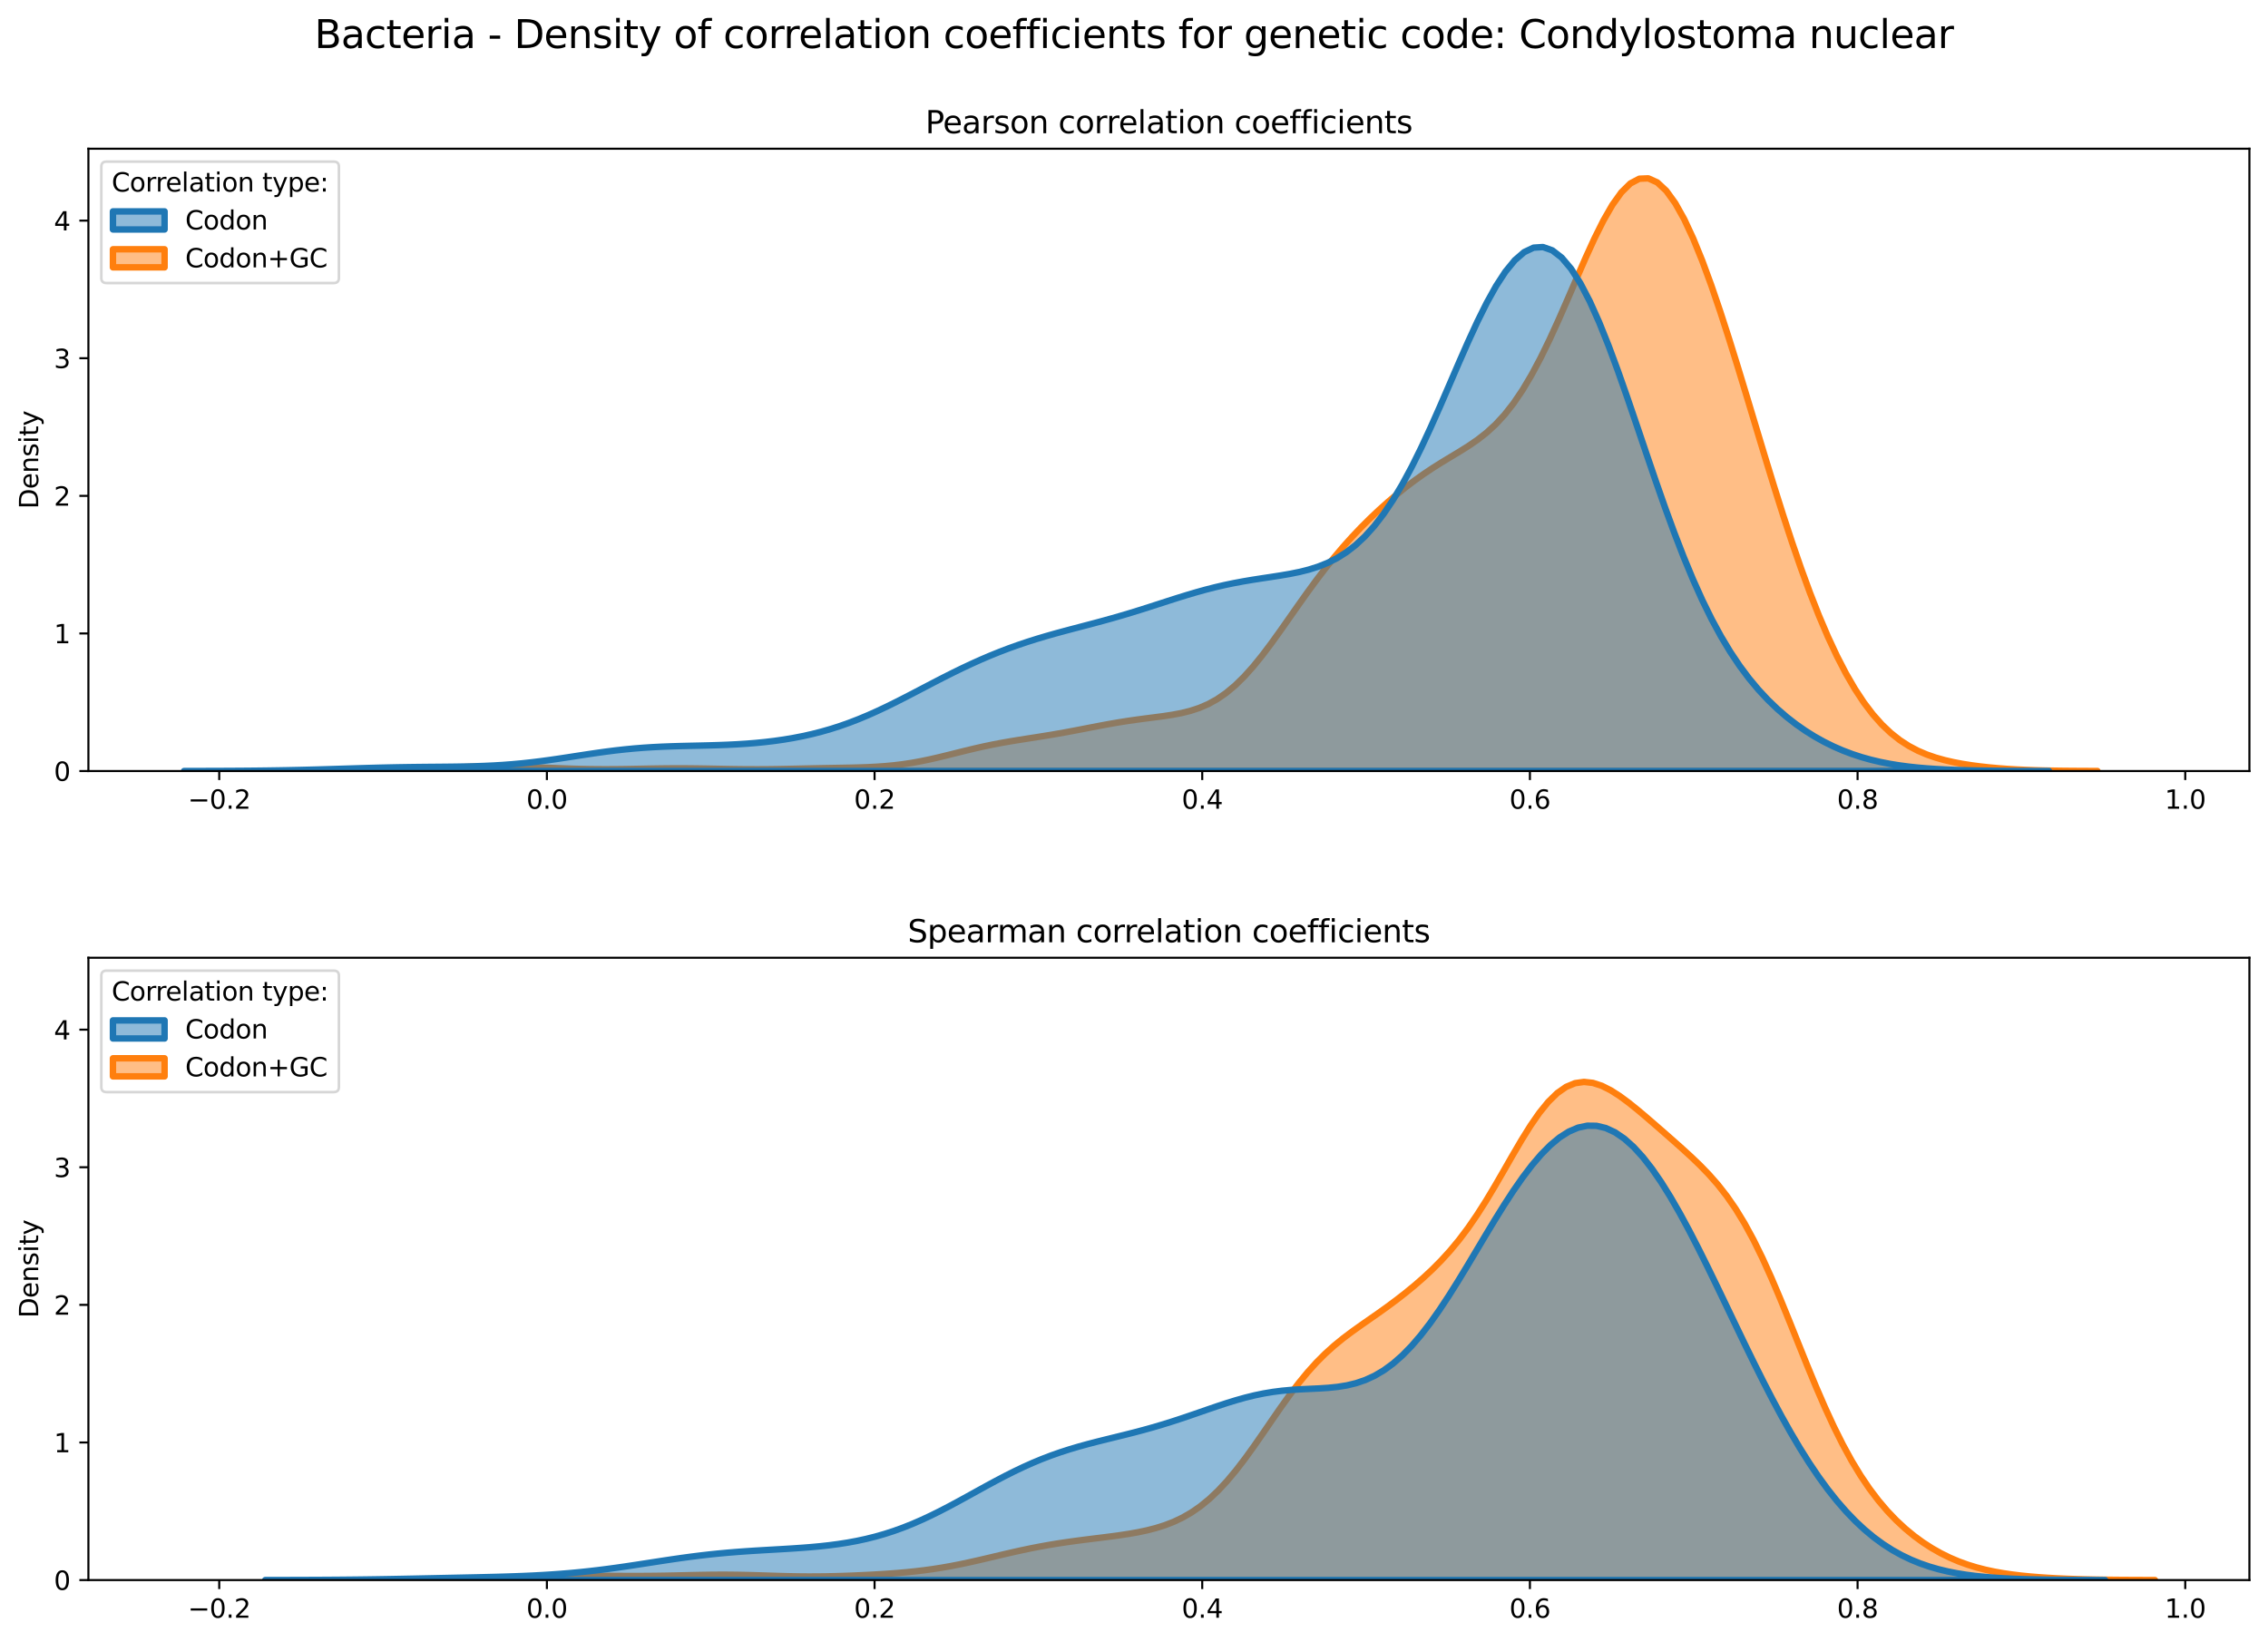 <?xml version="1.0" encoding="utf-8" standalone="no"?>
<!DOCTYPE svg PUBLIC "-//W3C//DTD SVG 1.1//EN"
  "http://www.w3.org/Graphics/SVG/1.1/DTD/svg11.dtd">
<svg xmlns:xlink="http://www.w3.org/1999/xlink" width="878.441pt" height="635.878pt" viewBox="0 0 878.441 635.878" xmlns="http://www.w3.org/2000/svg" version="1.1">
 <defs>
  <style type="text/css">*{stroke-linejoin: round; stroke-linecap: butt}</style>
 </defs>
 <g id="figure_1">
  <g id="patch_1">
   <path d="M 0 635.878 
L 878.441 635.878 
L 878.441 0 
L 0 0 
z
" style="fill: #ffffff"/>
  </g>
  <g id="axes_1">
   <g id="patch_2">
    <path d="M 34.241 298.643 
L 871.241 298.643 
L 871.241 57.6 
L 34.241 57.6 
z
" style="fill: #ffffff"/>
   </g>
   <g id="PolyCollection_1">
    <defs>
     <path id="ma27d6d4b79" d="M 120.078 -337.246 
L 120.078 -337.235 
L 123.557 -337.235 
L 127.035 -337.235 
L 130.514 -337.235 
L 133.993 -337.235 
L 137.472 -337.235 
L 140.951 -337.235 
L 144.43 -337.235 
L 147.908 -337.235 
L 151.387 -337.235 
L 154.866 -337.235 
L 158.345 -337.235 
L 161.824 -337.235 
L 165.303 -337.235 
L 168.781 -337.235 
L 172.26 -337.235 
L 175.739 -337.235 
L 179.218 -337.235 
L 182.697 -337.235 
L 186.175 -337.235 
L 189.654 -337.235 
L 193.133 -337.235 
L 196.612 -337.235 
L 200.091 -337.235 
L 203.57 -337.235 
L 207.048 -337.235 
L 210.527 -337.235 
L 214.006 -337.235 
L 217.485 -337.235 
L 220.964 -337.235 
L 224.443 -337.235 
L 227.921 -337.235 
L 231.4 -337.235 
L 234.879 -337.235 
L 238.358 -337.235 
L 241.837 -337.235 
L 245.316 -337.235 
L 248.794 -337.235 
L 252.273 -337.235 
L 255.752 -337.235 
L 259.231 -337.235 
L 262.71 -337.235 
L 266.189 -337.235 
L 269.667 -337.235 
L 273.146 -337.235 
L 276.625 -337.235 
L 280.104 -337.235 
L 283.583 -337.235 
L 287.062 -337.235 
L 290.54 -337.235 
L 294.019 -337.235 
L 297.498 -337.235 
L 300.977 -337.235 
L 304.456 -337.235 
L 307.935 -337.235 
L 311.413 -337.235 
L 314.892 -337.235 
L 318.371 -337.235 
L 321.85 -337.235 
L 325.329 -337.235 
L 328.807 -337.235 
L 332.286 -337.235 
L 335.765 -337.235 
L 339.244 -337.235 
L 342.723 -337.235 
L 346.202 -337.235 
L 349.68 -337.235 
L 353.159 -337.235 
L 356.638 -337.235 
L 360.117 -337.235 
L 363.596 -337.235 
L 367.075 -337.235 
L 370.553 -337.235 
L 374.032 -337.235 
L 377.511 -337.235 
L 380.99 -337.235 
L 384.469 -337.235 
L 387.948 -337.235 
L 391.426 -337.235 
L 394.905 -337.235 
L 398.384 -337.235 
L 401.863 -337.235 
L 405.342 -337.235 
L 408.821 -337.235 
L 412.299 -337.235 
L 415.778 -337.235 
L 419.257 -337.235 
L 422.736 -337.235 
L 426.215 -337.235 
L 429.694 -337.235 
L 433.172 -337.235 
L 436.651 -337.235 
L 440.13 -337.235 
L 443.609 -337.235 
L 447.088 -337.235 
L 450.567 -337.235 
L 454.045 -337.235 
L 457.524 -337.235 
L 461.003 -337.235 
L 464.482 -337.235 
L 467.961 -337.235 
L 471.439 -337.235 
L 474.918 -337.235 
L 478.397 -337.235 
L 481.876 -337.235 
L 485.355 -337.235 
L 488.834 -337.235 
L 492.312 -337.235 
L 495.791 -337.235 
L 499.27 -337.235 
L 502.749 -337.235 
L 506.228 -337.235 
L 509.707 -337.235 
L 513.185 -337.235 
L 516.664 -337.235 
L 520.143 -337.235 
L 523.622 -337.235 
L 527.101 -337.235 
L 530.58 -337.235 
L 534.058 -337.235 
L 537.537 -337.235 
L 541.016 -337.235 
L 544.495 -337.235 
L 547.974 -337.235 
L 551.453 -337.235 
L 554.931 -337.235 
L 558.41 -337.235 
L 561.889 -337.235 
L 565.368 -337.235 
L 568.847 -337.235 
L 572.326 -337.235 
L 575.804 -337.235 
L 579.283 -337.235 
L 582.762 -337.235 
L 586.241 -337.235 
L 589.72 -337.235 
L 593.198 -337.235 
L 596.677 -337.235 
L 600.156 -337.235 
L 603.635 -337.235 
L 607.114 -337.235 
L 610.593 -337.235 
L 614.071 -337.235 
L 617.55 -337.235 
L 621.029 -337.235 
L 624.508 -337.235 
L 627.987 -337.235 
L 631.466 -337.235 
L 634.944 -337.235 
L 638.423 -337.235 
L 641.902 -337.235 
L 645.381 -337.235 
L 648.86 -337.235 
L 652.339 -337.235 
L 655.817 -337.235 
L 659.296 -337.235 
L 662.775 -337.235 
L 666.254 -337.235 
L 669.733 -337.235 
L 673.212 -337.235 
L 676.69 -337.235 
L 680.169 -337.235 
L 683.648 -337.235 
L 687.127 -337.235 
L 690.606 -337.235 
L 694.085 -337.235 
L 697.563 -337.235 
L 701.042 -337.235 
L 704.521 -337.235 
L 708 -337.235 
L 711.479 -337.235 
L 714.958 -337.235 
L 718.436 -337.235 
L 721.915 -337.235 
L 725.394 -337.235 
L 728.873 -337.235 
L 732.352 -337.235 
L 735.83 -337.235 
L 739.309 -337.235 
L 742.788 -337.235 
L 746.267 -337.235 
L 749.746 -337.235 
L 753.225 -337.235 
L 756.703 -337.235 
L 760.182 -337.235 
L 763.661 -337.235 
L 767.14 -337.235 
L 770.619 -337.235 
L 774.098 -337.235 
L 777.576 -337.235 
L 781.055 -337.235 
L 784.534 -337.235 
L 788.013 -337.235 
L 791.492 -337.235 
L 794.971 -337.235 
L 798.449 -337.235 
L 801.928 -337.235 
L 805.407 -337.235 
L 808.886 -337.235 
L 812.365 -337.235 
L 812.365 -337.249 
L 812.365 -337.249 
L 808.886 -337.258 
L 805.407 -337.274 
L 801.928 -337.297 
L 798.449 -337.332 
L 794.971 -337.382 
L 791.492 -337.452 
L 788.013 -337.548 
L 784.534 -337.675 
L 781.055 -337.839 
L 777.576 -338.047 
L 774.098 -338.305 
L 770.619 -338.619 
L 767.14 -338.997 
L 763.661 -339.452 
L 760.182 -339.997 
L 756.703 -340.653 
L 753.225 -341.45 
L 749.746 -342.426 
L 746.267 -343.63 
L 742.788 -345.118 
L 739.309 -346.956 
L 735.83 -349.213 
L 732.352 -351.96 
L 728.873 -355.263 
L 725.394 -359.182 
L 721.915 -363.763 
L 718.436 -369.044 
L 714.958 -375.044 
L 711.479 -381.775 
L 708 -389.231 
L 704.521 -397.399 
L 701.042 -406.253 
L 697.563 -415.751 
L 694.085 -425.839 
L 690.606 -436.443 
L 687.127 -447.471 
L 683.648 -458.809 
L 680.169 -470.329 
L 676.69 -481.889 
L 673.212 -493.338 
L 669.733 -504.522 
L 666.254 -515.285 
L 662.775 -525.472 
L 659.296 -534.922 
L 655.817 -543.471 
L 652.339 -550.945 
L 648.86 -557.171 
L 645.381 -561.98 
L 641.902 -565.226 
L 638.423 -566.8 
L 634.944 -566.655 
L 631.466 -564.813 
L 627.987 -561.376 
L 624.508 -556.514 
L 621.029 -550.46 
L 617.55 -543.484 
L 614.071 -535.872 
L 610.593 -527.904 
L 607.114 -519.841 
L 603.635 -511.911 
L 600.156 -504.309 
L 596.677 -497.19 
L 593.198 -490.669 
L 589.72 -484.824 
L 586.241 -479.692 
L 582.762 -475.266 
L 579.283 -471.5 
L 575.804 -468.31 
L 572.326 -465.584 
L 568.847 -463.195 
L 565.368 -461.012 
L 561.889 -458.917 
L 558.41 -456.81 
L 554.931 -454.618 
L 551.453 -452.296 
L 547.974 -449.82 
L 544.495 -447.181 
L 541.016 -444.381 
L 537.537 -441.422 
L 534.058 -438.302 
L 530.58 -435.014 
L 527.101 -431.544 
L 523.622 -427.876 
L 520.143 -423.993 
L 516.664 -419.88 
L 513.185 -415.536 
L 509.707 -410.971 
L 506.228 -406.215 
L 502.749 -401.319 
L 499.27 -396.353 
L 495.791 -391.405 
L 492.312 -386.576 
L 488.834 -381.969 
L 485.355 -377.685 
L 481.876 -373.808 
L 478.397 -370.399 
L 474.918 -367.493 
L 471.439 -365.091 
L 467.961 -363.166 
L 464.482 -361.669 
L 461.003 -360.53 
L 457.524 -359.673 
L 454.045 -359.017 
L 450.567 -358.49 
L 447.088 -358.03 
L 443.609 -357.586 
L 440.13 -357.123 
L 436.651 -356.621 
L 433.172 -356.068 
L 429.694 -355.467 
L 426.215 -354.826 
L 422.736 -354.159 
L 419.257 -353.484 
L 415.778 -352.816 
L 412.299 -352.17 
L 408.821 -351.554 
L 405.342 -350.971 
L 401.863 -350.414 
L 398.384 -349.872 
L 394.905 -349.326 
L 391.426 -348.758 
L 387.948 -348.149 
L 384.469 -347.484 
L 380.99 -346.758 
L 377.511 -345.972 
L 374.032 -345.137 
L 370.553 -344.272 
L 367.075 -343.402 
L 363.596 -342.555 
L 360.117 -341.758 
L 356.638 -341.035 
L 353.159 -340.403 
L 349.68 -339.874 
L 346.202 -339.448 
L 342.723 -339.121 
L 339.244 -338.882 
L 335.765 -338.714 
L 332.286 -338.598 
L 328.807 -338.516 
L 325.329 -338.453 
L 321.85 -338.394 
L 318.371 -338.333 
L 314.892 -338.264 
L 311.413 -338.19 
L 307.935 -338.113 
L 304.456 -338.04 
L 300.977 -337.978 
L 297.498 -337.934 
L 294.019 -337.912 
L 290.54 -337.915 
L 287.062 -337.941 
L 283.583 -337.988 
L 280.104 -338.049 
L 276.625 -338.116 
L 273.146 -338.18 
L 269.667 -338.232 
L 266.189 -338.267 
L 262.71 -338.278 
L 259.231 -338.265 
L 255.752 -338.229 
L 252.273 -338.175 
L 248.794 -338.111 
L 245.316 -338.046 
L 241.837 -337.988 
L 238.358 -337.948 
L 234.879 -337.931 
L 231.4 -337.943 
L 227.921 -337.986 
L 224.443 -338.059 
L 220.964 -338.158 
L 217.485 -338.277 
L 214.006 -338.41 
L 210.527 -338.546 
L 207.048 -338.676 
L 203.57 -338.792 
L 200.091 -338.886 
L 196.612 -338.952 
L 193.133 -338.984 
L 189.654 -338.982 
L 186.175 -338.944 
L 182.697 -338.872 
L 179.218 -338.771 
L 175.739 -338.644 
L 172.26 -338.5 
L 168.781 -338.344 
L 165.303 -338.185 
L 161.824 -338.03 
L 158.345 -337.883 
L 154.866 -337.75 
L 151.387 -337.634 
L 147.908 -337.536 
L 144.43 -337.456 
L 140.951 -337.393 
L 137.472 -337.344 
L 133.993 -337.309 
L 130.514 -337.283 
L 127.035 -337.266 
L 123.557 -337.254 
L 120.078 -337.246 
z
" style="stroke: #ff7f0e; stroke-width: 2.5"/>
    </defs>
    <g clip-path="url(#p574a38fa7f)">
     <use xlink:href="#ma27d6d4b79" x="0" y="635.878" style="fill: #ff7f0e; fill-opacity: 0.5; stroke: #ff7f0e; stroke-width: 2.5"/>
    </g>
   </g>
   <g id="PolyCollection_2">
    <defs>
     <path id="maa27ce814c" d="M 71.294 -337.244 
L 71.294 -337.235 
L 74.924 -337.235 
L 78.554 -337.235 
L 82.183 -337.235 
L 85.813 -337.235 
L 89.443 -337.235 
L 93.073 -337.235 
L 96.703 -337.235 
L 100.332 -337.235 
L 103.962 -337.235 
L 107.592 -337.235 
L 111.222 -337.235 
L 114.851 -337.235 
L 118.481 -337.235 
L 122.111 -337.235 
L 125.741 -337.235 
L 129.371 -337.235 
L 133 -337.235 
L 136.63 -337.235 
L 140.26 -337.235 
L 143.89 -337.235 
L 147.519 -337.235 
L 151.149 -337.235 
L 154.779 -337.235 
L 158.409 -337.235 
L 162.039 -337.235 
L 165.668 -337.235 
L 169.298 -337.235 
L 172.928 -337.235 
L 176.558 -337.235 
L 180.187 -337.235 
L 183.817 -337.235 
L 187.447 -337.235 
L 191.077 -337.235 
L 194.706 -337.235 
L 198.336 -337.235 
L 201.966 -337.235 
L 205.596 -337.235 
L 209.226 -337.235 
L 212.855 -337.235 
L 216.485 -337.235 
L 220.115 -337.235 
L 223.745 -337.235 
L 227.374 -337.235 
L 231.004 -337.235 
L 234.634 -337.235 
L 238.264 -337.235 
L 241.894 -337.235 
L 245.523 -337.235 
L 249.153 -337.235 
L 252.783 -337.235 
L 256.413 -337.235 
L 260.042 -337.235 
L 263.672 -337.235 
L 267.302 -337.235 
L 270.932 -337.235 
L 274.562 -337.235 
L 278.191 -337.235 
L 281.821 -337.235 
L 285.451 -337.235 
L 289.081 -337.235 
L 292.71 -337.235 
L 296.34 -337.235 
L 299.97 -337.235 
L 303.6 -337.235 
L 307.229 -337.235 
L 310.859 -337.235 
L 314.489 -337.235 
L 318.119 -337.235 
L 321.749 -337.235 
L 325.378 -337.235 
L 329.008 -337.235 
L 332.638 -337.235 
L 336.268 -337.235 
L 339.897 -337.235 
L 343.527 -337.235 
L 347.157 -337.235 
L 350.787 -337.235 
L 354.417 -337.235 
L 358.046 -337.235 
L 361.676 -337.235 
L 365.306 -337.235 
L 368.936 -337.235 
L 372.565 -337.235 
L 376.195 -337.235 
L 379.825 -337.235 
L 383.455 -337.235 
L 387.085 -337.235 
L 390.714 -337.235 
L 394.344 -337.235 
L 397.974 -337.235 
L 401.604 -337.235 
L 405.233 -337.235 
L 408.863 -337.235 
L 412.493 -337.235 
L 416.123 -337.235 
L 419.752 -337.235 
L 423.382 -337.235 
L 427.012 -337.235 
L 430.642 -337.235 
L 434.272 -337.235 
L 437.901 -337.235 
L 441.531 -337.235 
L 445.161 -337.235 
L 448.791 -337.235 
L 452.42 -337.235 
L 456.05 -337.235 
L 459.68 -337.235 
L 463.31 -337.235 
L 466.94 -337.235 
L 470.569 -337.235 
L 474.199 -337.235 
L 477.829 -337.235 
L 481.459 -337.235 
L 485.088 -337.235 
L 488.718 -337.235 
L 492.348 -337.235 
L 495.978 -337.235 
L 499.608 -337.235 
L 503.237 -337.235 
L 506.867 -337.235 
L 510.497 -337.235 
L 514.127 -337.235 
L 517.756 -337.235 
L 521.386 -337.235 
L 525.016 -337.235 
L 528.646 -337.235 
L 532.275 -337.235 
L 535.905 -337.235 
L 539.535 -337.235 
L 543.165 -337.235 
L 546.795 -337.235 
L 550.424 -337.235 
L 554.054 -337.235 
L 557.684 -337.235 
L 561.314 -337.235 
L 564.943 -337.235 
L 568.573 -337.235 
L 572.203 -337.235 
L 575.833 -337.235 
L 579.463 -337.235 
L 583.092 -337.235 
L 586.722 -337.235 
L 590.352 -337.235 
L 593.982 -337.235 
L 597.611 -337.235 
L 601.241 -337.235 
L 604.871 -337.235 
L 608.501 -337.235 
L 612.131 -337.235 
L 615.76 -337.235 
L 619.39 -337.235 
L 623.02 -337.235 
L 626.65 -337.235 
L 630.279 -337.235 
L 633.909 -337.235 
L 637.539 -337.235 
L 641.169 -337.235 
L 644.798 -337.235 
L 648.428 -337.235 
L 652.058 -337.235 
L 655.688 -337.235 
L 659.318 -337.235 
L 662.947 -337.235 
L 666.577 -337.235 
L 670.207 -337.235 
L 673.837 -337.235 
L 677.466 -337.235 
L 681.096 -337.235 
L 684.726 -337.235 
L 688.356 -337.235 
L 691.986 -337.235 
L 695.615 -337.235 
L 699.245 -337.235 
L 702.875 -337.235 
L 706.505 -337.235 
L 710.134 -337.235 
L 713.764 -337.235 
L 717.394 -337.235 
L 721.024 -337.235 
L 724.654 -337.235 
L 728.283 -337.235 
L 731.913 -337.235 
L 735.543 -337.235 
L 739.173 -337.235 
L 742.802 -337.235 
L 746.432 -337.235 
L 750.062 -337.235 
L 753.692 -337.235 
L 757.321 -337.235 
L 760.951 -337.235 
L 764.581 -337.235 
L 768.211 -337.235 
L 771.841 -337.235 
L 775.47 -337.235 
L 779.1 -337.235 
L 782.73 -337.235 
L 786.36 -337.235 
L 789.989 -337.235 
L 793.619 -337.235 
L 793.619 -337.245 
L 793.619 -337.245 
L 789.989 -337.251 
L 786.36 -337.26 
L 782.73 -337.272 
L 779.1 -337.29 
L 775.47 -337.314 
L 771.841 -337.349 
L 768.211 -337.396 
L 764.581 -337.461 
L 760.951 -337.547 
L 757.321 -337.661 
L 753.692 -337.81 
L 750.062 -338.003 
L 746.432 -338.25 
L 742.802 -338.562 
L 739.173 -338.953 
L 735.543 -339.437 
L 731.913 -340.03 
L 728.283 -340.746 
L 724.654 -341.604 
L 721.024 -342.618 
L 717.394 -343.806 
L 713.764 -345.181 
L 710.134 -346.757 
L 706.505 -348.55 
L 702.875 -350.573 
L 699.245 -352.842 
L 695.615 -355.377 
L 691.986 -358.2 
L 688.356 -361.341 
L 684.726 -364.838 
L 681.096 -368.733 
L 677.466 -373.079 
L 673.837 -377.931 
L 670.207 -383.346 
L 666.577 -389.377 
L 662.947 -396.068 
L 659.318 -403.449 
L 655.688 -411.527 
L 652.058 -420.282 
L 648.428 -429.665 
L 644.798 -439.591 
L 641.169 -449.942 
L 637.539 -460.569 
L 633.909 -471.293 
L 630.279 -481.918 
L 626.65 -492.229 
L 623.02 -502.011 
L 619.39 -511.05 
L 615.76 -519.144 
L 612.131 -526.113 
L 608.501 -531.804 
L 604.871 -536.096 
L 601.241 -538.906 
L 597.611 -540.192 
L 593.982 -539.953 
L 590.352 -538.228 
L 586.722 -535.096 
L 583.092 -530.674 
L 579.463 -525.108 
L 575.833 -518.571 
L 572.203 -511.257 
L 568.573 -503.369 
L 564.943 -495.117 
L 561.314 -486.705 
L 557.684 -478.328 
L 554.054 -470.162 
L 550.424 -462.358 
L 546.795 -455.044 
L 543.165 -448.313 
L 539.535 -442.232 
L 535.905 -436.837 
L 532.275 -432.134 
L 528.646 -428.108 
L 525.016 -424.722 
L 521.386 -421.923 
L 517.756 -419.647 
L 514.127 -417.823 
L 510.497 -416.378 
L 506.867 -415.239 
L 503.237 -414.334 
L 499.608 -413.599 
L 495.978 -412.976 
L 492.348 -412.412 
L 488.718 -411.866 
L 485.088 -411.3 
L 481.459 -410.688 
L 477.829 -410.009 
L 474.199 -409.251 
L 470.569 -408.408 
L 466.94 -407.48 
L 463.31 -406.475 
L 459.68 -405.402 
L 456.05 -404.278 
L 452.42 -403.12 
L 448.791 -401.946 
L 445.161 -400.775 
L 441.531 -399.622 
L 437.901 -398.5 
L 434.272 -397.416 
L 430.642 -396.372 
L 427.012 -395.366 
L 423.382 -394.391 
L 419.752 -393.436 
L 416.123 -392.485 
L 412.493 -391.524 
L 408.863 -390.538 
L 405.233 -389.51 
L 401.604 -388.428 
L 397.974 -387.281 
L 394.344 -386.06 
L 390.714 -384.76 
L 387.085 -383.376 
L 383.455 -381.908 
L 379.825 -380.356 
L 376.195 -378.724 
L 372.565 -377.017 
L 368.936 -375.244 
L 365.306 -373.416 
L 361.676 -371.547 
L 358.046 -369.653 
L 354.417 -367.754 
L 350.787 -365.871 
L 347.157 -364.022 
L 343.527 -362.231 
L 339.897 -360.514 
L 336.268 -358.89 
L 332.638 -357.37 
L 329.008 -355.965 
L 325.378 -354.68 
L 321.749 -353.517 
L 318.119 -352.476 
L 314.489 -351.552 
L 310.859 -350.74 
L 307.229 -350.033 
L 303.6 -349.424 
L 299.97 -348.906 
L 296.34 -348.471 
L 292.71 -348.112 
L 289.081 -347.821 
L 285.451 -347.59 
L 281.821 -347.411 
L 278.191 -347.274 
L 274.562 -347.167 
L 270.932 -347.08 
L 267.302 -347 
L 263.672 -346.913 
L 260.042 -346.806 
L 256.413 -346.667 
L 252.783 -346.485 
L 249.153 -346.251 
L 245.523 -345.961 
L 241.894 -345.61 
L 238.264 -345.203 
L 234.634 -344.742 
L 231.004 -344.237 
L 227.374 -343.7 
L 223.745 -343.144 
L 220.115 -342.584 
L 216.485 -342.034 
L 212.855 -341.508 
L 209.226 -341.02 
L 205.596 -340.578 
L 201.966 -340.19 
L 198.336 -339.859 
L 194.706 -339.586 
L 191.077 -339.368 
L 187.447 -339.202 
L 183.817 -339.079 
L 180.187 -338.992 
L 176.558 -338.932 
L 172.928 -338.89 
L 169.298 -338.857 
L 165.668 -338.826 
L 162.039 -338.79 
L 158.409 -338.746 
L 154.779 -338.69 
L 151.149 -338.621 
L 147.519 -338.54 
L 143.89 -338.446 
L 140.26 -338.344 
L 136.63 -338.235 
L 133 -338.123 
L 129.371 -338.011 
L 125.741 -337.903 
L 122.111 -337.8 
L 118.481 -337.706 
L 114.851 -337.62 
L 111.222 -337.545 
L 107.592 -337.481 
L 103.962 -337.426 
L 100.332 -337.381 
L 96.703 -337.345 
L 93.073 -337.316 
L 89.443 -337.294 
L 85.813 -337.277 
L 82.183 -337.264 
L 78.554 -337.255 
L 74.924 -337.248 
L 71.294 -337.244 
z
" style="stroke: #1f77b4; stroke-width: 2.5"/>
    </defs>
    <g clip-path="url(#p574a38fa7f)">
     <use xlink:href="#maa27ce814c" x="0" y="635.878" style="fill: #1f77b4; fill-opacity: 0.5; stroke: #1f77b4; stroke-width: 2.5"/>
    </g>
   </g>
   <g id="matplotlib.axis_1">
    <g id="xtick_1">
     <g id="line2d_1">
      <defs>
       <path id="mb4b035f7bc" d="M 0 0 
L 0 3.5 
" style="stroke: #000000; stroke-width: 0.8"/>
      </defs>
      <g>
       <use xlink:href="#mb4b035f7bc" x="84.913" y="298.643" style="stroke: #000000; stroke-width: 0.8"/>
      </g>
     </g>
     <g id="text_1">
      <!-- −0.2 -->
      <g transform="translate(72.771 313.242) scale(0.1 -0.1)">
       <defs>
        <path id="DejaVuSans-2212" d="M 678 2272 
L 4684 2272 
L 4684 1741 
L 678 1741 
L 678 2272 
z
" transform="scale(0.016)"/>
        <path id="DejaVuSans-30" d="M 2034 4250 
Q 1547 4250 1301 3770 
Q 1056 3291 1056 2328 
Q 1056 1369 1301 889 
Q 1547 409 2034 409 
Q 2525 409 2770 889 
Q 3016 1369 3016 2328 
Q 3016 3291 2770 3770 
Q 2525 4250 2034 4250 
z
M 2034 4750 
Q 2819 4750 3233 4129 
Q 3647 3509 3647 2328 
Q 3647 1150 3233 529 
Q 2819 -91 2034 -91 
Q 1250 -91 836 529 
Q 422 1150 422 2328 
Q 422 3509 836 4129 
Q 1250 4750 2034 4750 
z
" transform="scale(0.016)"/>
        <path id="DejaVuSans-2e" d="M 684 794 
L 1344 794 
L 1344 0 
L 684 0 
L 684 794 
z
" transform="scale(0.016)"/>
        <path id="DejaVuSans-32" d="M 1228 531 
L 3431 531 
L 3431 0 
L 469 0 
L 469 531 
Q 828 903 1448 1529 
Q 2069 2156 2228 2338 
Q 2531 2678 2651 2914 
Q 2772 3150 2772 3378 
Q 2772 3750 2511 3984 
Q 2250 4219 1831 4219 
Q 1534 4219 1204 4116 
Q 875 4013 500 3803 
L 500 4441 
Q 881 4594 1212 4672 
Q 1544 4750 1819 4750 
Q 2544 4750 2975 4387 
Q 3406 4025 3406 3419 
Q 3406 3131 3298 2873 
Q 3191 2616 2906 2266 
Q 2828 2175 2409 1742 
Q 1991 1309 1228 531 
z
" transform="scale(0.016)"/>
       </defs>
       <use xlink:href="#DejaVuSans-2212"/>
       <use xlink:href="#DejaVuSans-30" x="83.789"/>
       <use xlink:href="#DejaVuSans-2e" x="147.412"/>
       <use xlink:href="#DejaVuSans-32" x="179.199"/>
      </g>
     </g>
    </g>
    <g id="xtick_2">
     <g id="line2d_2">
      <g>
       <use xlink:href="#mb4b035f7bc" x="211.825" y="298.643" style="stroke: #000000; stroke-width: 0.8"/>
      </g>
     </g>
     <g id="text_2">
      <!-- 0.0 -->
      <g transform="translate(203.874 313.242) scale(0.1 -0.1)">
       <use xlink:href="#DejaVuSans-30"/>
       <use xlink:href="#DejaVuSans-2e" x="63.623"/>
       <use xlink:href="#DejaVuSans-30" x="95.41"/>
      </g>
     </g>
    </g>
    <g id="xtick_3">
     <g id="line2d_3">
      <g>
       <use xlink:href="#mb4b035f7bc" x="338.738" y="298.643" style="stroke: #000000; stroke-width: 0.8"/>
      </g>
     </g>
     <g id="text_3">
      <!-- 0.2 -->
      <g transform="translate(330.786 313.242) scale(0.1 -0.1)">
       <use xlink:href="#DejaVuSans-30"/>
       <use xlink:href="#DejaVuSans-2e" x="63.623"/>
       <use xlink:href="#DejaVuSans-32" x="95.41"/>
      </g>
     </g>
    </g>
    <g id="xtick_4">
     <g id="line2d_4">
      <g>
       <use xlink:href="#mb4b035f7bc" x="465.651" y="298.643" style="stroke: #000000; stroke-width: 0.8"/>
      </g>
     </g>
     <g id="text_4">
      <!-- 0.4 -->
      <g transform="translate(457.699 313.242) scale(0.1 -0.1)">
       <defs>
        <path id="DejaVuSans-34" d="M 2419 4116 
L 825 1625 
L 2419 1625 
L 2419 4116 
z
M 2253 4666 
L 3047 4666 
L 3047 1625 
L 3713 1625 
L 3713 1100 
L 3047 1100 
L 3047 0 
L 2419 0 
L 2419 1100 
L 313 1100 
L 313 1709 
L 2253 4666 
z
" transform="scale(0.016)"/>
       </defs>
       <use xlink:href="#DejaVuSans-30"/>
       <use xlink:href="#DejaVuSans-2e" x="63.623"/>
       <use xlink:href="#DejaVuSans-34" x="95.41"/>
      </g>
     </g>
    </g>
    <g id="xtick_5">
     <g id="line2d_5">
      <g>
       <use xlink:href="#mb4b035f7bc" x="592.563" y="298.643" style="stroke: #000000; stroke-width: 0.8"/>
      </g>
     </g>
     <g id="text_5">
      <!-- 0.6 -->
      <g transform="translate(584.612 313.242) scale(0.1 -0.1)">
       <defs>
        <path id="DejaVuSans-36" d="M 2113 2584 
Q 1688 2584 1439 2293 
Q 1191 2003 1191 1497 
Q 1191 994 1439 701 
Q 1688 409 2113 409 
Q 2538 409 2786 701 
Q 3034 994 3034 1497 
Q 3034 2003 2786 2293 
Q 2538 2584 2113 2584 
z
M 3366 4563 
L 3366 3988 
Q 3128 4100 2886 4159 
Q 2644 4219 2406 4219 
Q 1781 4219 1451 3797 
Q 1122 3375 1075 2522 
Q 1259 2794 1537 2939 
Q 1816 3084 2150 3084 
Q 2853 3084 3261 2657 
Q 3669 2231 3669 1497 
Q 3669 778 3244 343 
Q 2819 -91 2113 -91 
Q 1303 -91 875 529 
Q 447 1150 447 2328 
Q 447 3434 972 4092 
Q 1497 4750 2381 4750 
Q 2619 4750 2861 4703 
Q 3103 4656 3366 4563 
z
" transform="scale(0.016)"/>
       </defs>
       <use xlink:href="#DejaVuSans-30"/>
       <use xlink:href="#DejaVuSans-2e" x="63.623"/>
       <use xlink:href="#DejaVuSans-36" x="95.41"/>
      </g>
     </g>
    </g>
    <g id="xtick_6">
     <g id="line2d_6">
      <g>
       <use xlink:href="#mb4b035f7bc" x="719.476" y="298.643" style="stroke: #000000; stroke-width: 0.8"/>
      </g>
     </g>
     <g id="text_6">
      <!-- 0.8 -->
      <g transform="translate(711.524 313.242) scale(0.1 -0.1)">
       <defs>
        <path id="DejaVuSans-38" d="M 2034 2216 
Q 1584 2216 1326 1975 
Q 1069 1734 1069 1313 
Q 1069 891 1326 650 
Q 1584 409 2034 409 
Q 2484 409 2743 651 
Q 3003 894 3003 1313 
Q 3003 1734 2745 1975 
Q 2488 2216 2034 2216 
z
M 1403 2484 
Q 997 2584 770 2862 
Q 544 3141 544 3541 
Q 544 4100 942 4425 
Q 1341 4750 2034 4750 
Q 2731 4750 3128 4425 
Q 3525 4100 3525 3541 
Q 3525 3141 3298 2862 
Q 3072 2584 2669 2484 
Q 3125 2378 3379 2068 
Q 3634 1759 3634 1313 
Q 3634 634 3220 271 
Q 2806 -91 2034 -91 
Q 1263 -91 848 271 
Q 434 634 434 1313 
Q 434 1759 690 2068 
Q 947 2378 1403 2484 
z
M 1172 3481 
Q 1172 3119 1398 2916 
Q 1625 2713 2034 2713 
Q 2441 2713 2670 2916 
Q 2900 3119 2900 3481 
Q 2900 3844 2670 4047 
Q 2441 4250 2034 4250 
Q 1625 4250 1398 4047 
Q 1172 3844 1172 3481 
z
" transform="scale(0.016)"/>
       </defs>
       <use xlink:href="#DejaVuSans-30"/>
       <use xlink:href="#DejaVuSans-2e" x="63.623"/>
       <use xlink:href="#DejaVuSans-38" x="95.41"/>
      </g>
     </g>
    </g>
    <g id="xtick_7">
     <g id="line2d_7">
      <g>
       <use xlink:href="#mb4b035f7bc" x="846.388" y="298.643" style="stroke: #000000; stroke-width: 0.8"/>
      </g>
     </g>
     <g id="text_7">
      <!-- 1.0 -->
      <g transform="translate(838.437 313.242) scale(0.1 -0.1)">
       <defs>
        <path id="DejaVuSans-31" d="M 794 531 
L 1825 531 
L 1825 4091 
L 703 3866 
L 703 4441 
L 1819 4666 
L 2450 4666 
L 2450 531 
L 3481 531 
L 3481 0 
L 794 0 
L 794 531 
z
" transform="scale(0.016)"/>
       </defs>
       <use xlink:href="#DejaVuSans-31"/>
       <use xlink:href="#DejaVuSans-2e" x="63.623"/>
       <use xlink:href="#DejaVuSans-30" x="95.41"/>
      </g>
     </g>
    </g>
   </g>
   <g id="matplotlib.axis_2">
    <g id="ytick_1">
     <g id="line2d_8">
      <defs>
       <path id="m09fa8da426" d="M 0 0 
L -3.5 0 
" style="stroke: #000000; stroke-width: 0.8"/>
      </defs>
      <g>
       <use xlink:href="#m09fa8da426" x="34.241" y="298.643" style="stroke: #000000; stroke-width: 0.8"/>
      </g>
     </g>
     <g id="text_8">
      <!-- 0 -->
      <g transform="translate(20.878 302.443) scale(0.1 -0.1)">
       <use xlink:href="#DejaVuSans-30"/>
      </g>
     </g>
    </g>
    <g id="ytick_2">
     <g id="line2d_9">
      <g>
       <use xlink:href="#m09fa8da426" x="34.241" y="245.348" style="stroke: #000000; stroke-width: 0.8"/>
      </g>
     </g>
     <g id="text_9">
      <!-- 1 -->
      <g transform="translate(20.878 249.147) scale(0.1 -0.1)">
       <use xlink:href="#DejaVuSans-31"/>
      </g>
     </g>
    </g>
    <g id="ytick_3">
     <g id="line2d_10">
      <g>
       <use xlink:href="#m09fa8da426" x="34.241" y="192.052" style="stroke: #000000; stroke-width: 0.8"/>
      </g>
     </g>
     <g id="text_10">
      <!-- 2 -->
      <g transform="translate(20.878 195.851) scale(0.1 -0.1)">
       <use xlink:href="#DejaVuSans-32"/>
      </g>
     </g>
    </g>
    <g id="ytick_4">
     <g id="line2d_11">
      <g>
       <use xlink:href="#m09fa8da426" x="34.241" y="138.756" style="stroke: #000000; stroke-width: 0.8"/>
      </g>
     </g>
     <g id="text_11">
      <!-- 3 -->
      <g transform="translate(20.878 142.555) scale(0.1 -0.1)">
       <defs>
        <path id="DejaVuSans-33" d="M 2597 2516 
Q 3050 2419 3304 2112 
Q 3559 1806 3559 1356 
Q 3559 666 3084 287 
Q 2609 -91 1734 -91 
Q 1441 -91 1130 -33 
Q 819 25 488 141 
L 488 750 
Q 750 597 1062 519 
Q 1375 441 1716 441 
Q 2309 441 2620 675 
Q 2931 909 2931 1356 
Q 2931 1769 2642 2001 
Q 2353 2234 1838 2234 
L 1294 2234 
L 1294 2753 
L 1863 2753 
Q 2328 2753 2575 2939 
Q 2822 3125 2822 3475 
Q 2822 3834 2567 4026 
Q 2313 4219 1838 4219 
Q 1578 4219 1281 4162 
Q 984 4106 628 3988 
L 628 4550 
Q 988 4650 1302 4700 
Q 1616 4750 1894 4750 
Q 2613 4750 3031 4423 
Q 3450 4097 3450 3541 
Q 3450 3153 3228 2886 
Q 3006 2619 2597 2516 
z
" transform="scale(0.016)"/>
       </defs>
       <use xlink:href="#DejaVuSans-33"/>
      </g>
     </g>
    </g>
    <g id="ytick_5">
     <g id="line2d_12">
      <g>
       <use xlink:href="#m09fa8da426" x="34.241" y="85.46" style="stroke: #000000; stroke-width: 0.8"/>
      </g>
     </g>
     <g id="text_12">
      <!-- 4 -->
      <g transform="translate(20.878 89.259) scale(0.1 -0.1)">
       <use xlink:href="#DejaVuSans-34"/>
      </g>
     </g>
    </g>
    <g id="text_13">
     <!-- Density -->
     <g transform="translate(14.798 197.13) rotate(-90) scale(0.1 -0.1)">
      <defs>
       <path id="DejaVuSans-44" d="M 1259 4147 
L 1259 519 
L 2022 519 
Q 2988 519 3436 956 
Q 3884 1394 3884 2338 
Q 3884 3275 3436 3711 
Q 2988 4147 2022 4147 
L 1259 4147 
z
M 628 4666 
L 1925 4666 
Q 3281 4666 3915 4102 
Q 4550 3538 4550 2338 
Q 4550 1131 3912 565 
Q 3275 0 1925 0 
L 628 0 
L 628 4666 
z
" transform="scale(0.016)"/>
       <path id="DejaVuSans-65" d="M 3597 1894 
L 3597 1613 
L 953 1613 
Q 991 1019 1311 708 
Q 1631 397 2203 397 
Q 2534 397 2845 478 
Q 3156 559 3463 722 
L 3463 178 
Q 3153 47 2828 -22 
Q 2503 -91 2169 -91 
Q 1331 -91 842 396 
Q 353 884 353 1716 
Q 353 2575 817 3079 
Q 1281 3584 2069 3584 
Q 2775 3584 3186 3129 
Q 3597 2675 3597 1894 
z
M 3022 2063 
Q 3016 2534 2758 2815 
Q 2500 3097 2075 3097 
Q 1594 3097 1305 2825 
Q 1016 2553 972 2059 
L 3022 2063 
z
" transform="scale(0.016)"/>
       <path id="DejaVuSans-6e" d="M 3513 2113 
L 3513 0 
L 2938 0 
L 2938 2094 
Q 2938 2591 2744 2837 
Q 2550 3084 2163 3084 
Q 1697 3084 1428 2787 
Q 1159 2491 1159 1978 
L 1159 0 
L 581 0 
L 581 3500 
L 1159 3500 
L 1159 2956 
Q 1366 3272 1645 3428 
Q 1925 3584 2291 3584 
Q 2894 3584 3203 3211 
Q 3513 2838 3513 2113 
z
" transform="scale(0.016)"/>
       <path id="DejaVuSans-73" d="M 2834 3397 
L 2834 2853 
Q 2591 2978 2328 3040 
Q 2066 3103 1784 3103 
Q 1356 3103 1142 2972 
Q 928 2841 928 2578 
Q 928 2378 1081 2264 
Q 1234 2150 1697 2047 
L 1894 2003 
Q 2506 1872 2764 1633 
Q 3022 1394 3022 966 
Q 3022 478 2636 193 
Q 2250 -91 1575 -91 
Q 1294 -91 989 -36 
Q 684 19 347 128 
L 347 722 
Q 666 556 975 473 
Q 1284 391 1588 391 
Q 1994 391 2212 530 
Q 2431 669 2431 922 
Q 2431 1156 2273 1281 
Q 2116 1406 1581 1522 
L 1381 1569 
Q 847 1681 609 1914 
Q 372 2147 372 2553 
Q 372 3047 722 3315 
Q 1072 3584 1716 3584 
Q 2034 3584 2315 3537 
Q 2597 3491 2834 3397 
z
" transform="scale(0.016)"/>
       <path id="DejaVuSans-69" d="M 603 3500 
L 1178 3500 
L 1178 0 
L 603 0 
L 603 3500 
z
M 603 4863 
L 1178 4863 
L 1178 4134 
L 603 4134 
L 603 4863 
z
" transform="scale(0.016)"/>
       <path id="DejaVuSans-74" d="M 1172 4494 
L 1172 3500 
L 2356 3500 
L 2356 3053 
L 1172 3053 
L 1172 1153 
Q 1172 725 1289 603 
Q 1406 481 1766 481 
L 2356 481 
L 2356 0 
L 1766 0 
Q 1100 0 847 248 
Q 594 497 594 1153 
L 594 3053 
L 172 3053 
L 172 3500 
L 594 3500 
L 594 4494 
L 1172 4494 
z
" transform="scale(0.016)"/>
       <path id="DejaVuSans-79" d="M 2059 -325 
Q 1816 -950 1584 -1140 
Q 1353 -1331 966 -1331 
L 506 -1331 
L 506 -850 
L 844 -850 
Q 1081 -850 1212 -737 
Q 1344 -625 1503 -206 
L 1606 56 
L 191 3500 
L 800 3500 
L 1894 763 
L 2988 3500 
L 3597 3500 
L 2059 -325 
z
" transform="scale(0.016)"/>
      </defs>
      <use xlink:href="#DejaVuSans-44"/>
      <use xlink:href="#DejaVuSans-65" x="77.002"/>
      <use xlink:href="#DejaVuSans-6e" x="138.525"/>
      <use xlink:href="#DejaVuSans-73" x="201.904"/>
      <use xlink:href="#DejaVuSans-69" x="254.004"/>
      <use xlink:href="#DejaVuSans-74" x="281.787"/>
      <use xlink:href="#DejaVuSans-79" x="320.996"/>
     </g>
    </g>
   </g>
   <g id="patch_3">
    <path d="M 34.241 298.643 
L 34.241 57.6 
" style="fill: none; stroke: #000000; stroke-width: 0.8; stroke-linejoin: miter; stroke-linecap: square"/>
   </g>
   <g id="patch_4">
    <path d="M 871.241 298.643 
L 871.241 57.6 
" style="fill: none; stroke: #000000; stroke-width: 0.8; stroke-linejoin: miter; stroke-linecap: square"/>
   </g>
   <g id="patch_5">
    <path d="M 34.241 298.643 
L 871.241 298.643 
" style="fill: none; stroke: #000000; stroke-width: 0.8; stroke-linejoin: miter; stroke-linecap: square"/>
   </g>
   <g id="patch_6">
    <path d="M 34.241 57.6 
L 871.241 57.6 
" style="fill: none; stroke: #000000; stroke-width: 0.8; stroke-linejoin: miter; stroke-linecap: square"/>
   </g>
   <g id="text_14">
    <!-- Pearson correlation coefficients -->
    <g transform="translate(358.408 51.6) scale(0.12 -0.12)">
     <defs>
      <path id="DejaVuSans-50" d="M 1259 4147 
L 1259 2394 
L 2053 2394 
Q 2494 2394 2734 2622 
Q 2975 2850 2975 3272 
Q 2975 3691 2734 3919 
Q 2494 4147 2053 4147 
L 1259 4147 
z
M 628 4666 
L 2053 4666 
Q 2838 4666 3239 4311 
Q 3641 3956 3641 3272 
Q 3641 2581 3239 2228 
Q 2838 1875 2053 1875 
L 1259 1875 
L 1259 0 
L 628 0 
L 628 4666 
z
" transform="scale(0.016)"/>
      <path id="DejaVuSans-61" d="M 2194 1759 
Q 1497 1759 1228 1600 
Q 959 1441 959 1056 
Q 959 750 1161 570 
Q 1363 391 1709 391 
Q 2188 391 2477 730 
Q 2766 1069 2766 1631 
L 2766 1759 
L 2194 1759 
z
M 3341 1997 
L 3341 0 
L 2766 0 
L 2766 531 
Q 2569 213 2275 61 
Q 1981 -91 1556 -91 
Q 1019 -91 701 211 
Q 384 513 384 1019 
Q 384 1609 779 1909 
Q 1175 2209 1959 2209 
L 2766 2209 
L 2766 2266 
Q 2766 2663 2505 2880 
Q 2244 3097 1772 3097 
Q 1472 3097 1187 3025 
Q 903 2953 641 2809 
L 641 3341 
Q 956 3463 1253 3523 
Q 1550 3584 1831 3584 
Q 2591 3584 2966 3190 
Q 3341 2797 3341 1997 
z
" transform="scale(0.016)"/>
      <path id="DejaVuSans-72" d="M 2631 2963 
Q 2534 3019 2420 3045 
Q 2306 3072 2169 3072 
Q 1681 3072 1420 2755 
Q 1159 2438 1159 1844 
L 1159 0 
L 581 0 
L 581 3500 
L 1159 3500 
L 1159 2956 
Q 1341 3275 1631 3429 
Q 1922 3584 2338 3584 
Q 2397 3584 2469 3576 
Q 2541 3569 2628 3553 
L 2631 2963 
z
" transform="scale(0.016)"/>
      <path id="DejaVuSans-6f" d="M 1959 3097 
Q 1497 3097 1228 2736 
Q 959 2375 959 1747 
Q 959 1119 1226 758 
Q 1494 397 1959 397 
Q 2419 397 2687 759 
Q 2956 1122 2956 1747 
Q 2956 2369 2687 2733 
Q 2419 3097 1959 3097 
z
M 1959 3584 
Q 2709 3584 3137 3096 
Q 3566 2609 3566 1747 
Q 3566 888 3137 398 
Q 2709 -91 1959 -91 
Q 1206 -91 779 398 
Q 353 888 353 1747 
Q 353 2609 779 3096 
Q 1206 3584 1959 3584 
z
" transform="scale(0.016)"/>
      <path id="DejaVuSans-20" transform="scale(0.016)"/>
      <path id="DejaVuSans-63" d="M 3122 3366 
L 3122 2828 
Q 2878 2963 2633 3030 
Q 2388 3097 2138 3097 
Q 1578 3097 1268 2742 
Q 959 2388 959 1747 
Q 959 1106 1268 751 
Q 1578 397 2138 397 
Q 2388 397 2633 464 
Q 2878 531 3122 666 
L 3122 134 
Q 2881 22 2623 -34 
Q 2366 -91 2075 -91 
Q 1284 -91 818 406 
Q 353 903 353 1747 
Q 353 2603 823 3093 
Q 1294 3584 2113 3584 
Q 2378 3584 2631 3529 
Q 2884 3475 3122 3366 
z
" transform="scale(0.016)"/>
      <path id="DejaVuSans-6c" d="M 603 4863 
L 1178 4863 
L 1178 0 
L 603 0 
L 603 4863 
z
" transform="scale(0.016)"/>
      <path id="DejaVuSans-66" d="M 2375 4863 
L 2375 4384 
L 1825 4384 
Q 1516 4384 1395 4259 
Q 1275 4134 1275 3809 
L 1275 3500 
L 2222 3500 
L 2222 3053 
L 1275 3053 
L 1275 0 
L 697 0 
L 697 3053 
L 147 3053 
L 147 3500 
L 697 3500 
L 697 3744 
Q 697 4328 969 4595 
Q 1241 4863 1831 4863 
L 2375 4863 
z
" transform="scale(0.016)"/>
     </defs>
     <use xlink:href="#DejaVuSans-50"/>
     <use xlink:href="#DejaVuSans-65" x="56.678"/>
     <use xlink:href="#DejaVuSans-61" x="118.201"/>
     <use xlink:href="#DejaVuSans-72" x="179.48"/>
     <use xlink:href="#DejaVuSans-73" x="220.594"/>
     <use xlink:href="#DejaVuSans-6f" x="272.693"/>
     <use xlink:href="#DejaVuSans-6e" x="333.875"/>
     <use xlink:href="#DejaVuSans-20" x="397.254"/>
     <use xlink:href="#DejaVuSans-63" x="429.041"/>
     <use xlink:href="#DejaVuSans-6f" x="484.021"/>
     <use xlink:href="#DejaVuSans-72" x="545.203"/>
     <use xlink:href="#DejaVuSans-72" x="584.566"/>
     <use xlink:href="#DejaVuSans-65" x="623.43"/>
     <use xlink:href="#DejaVuSans-6c" x="684.953"/>
     <use xlink:href="#DejaVuSans-61" x="712.736"/>
     <use xlink:href="#DejaVuSans-74" x="774.016"/>
     <use xlink:href="#DejaVuSans-69" x="813.225"/>
     <use xlink:href="#DejaVuSans-6f" x="841.008"/>
     <use xlink:href="#DejaVuSans-6e" x="902.189"/>
     <use xlink:href="#DejaVuSans-20" x="965.568"/>
     <use xlink:href="#DejaVuSans-63" x="997.355"/>
     <use xlink:href="#DejaVuSans-6f" x="1052.336"/>
     <use xlink:href="#DejaVuSans-65" x="1113.518"/>
     <use xlink:href="#DejaVuSans-66" x="1175.041"/>
     <use xlink:href="#DejaVuSans-66" x="1210.246"/>
     <use xlink:href="#DejaVuSans-69" x="1245.451"/>
     <use xlink:href="#DejaVuSans-63" x="1273.234"/>
     <use xlink:href="#DejaVuSans-69" x="1328.215"/>
     <use xlink:href="#DejaVuSans-65" x="1355.998"/>
     <use xlink:href="#DejaVuSans-6e" x="1417.521"/>
     <use xlink:href="#DejaVuSans-74" x="1480.9"/>
     <use xlink:href="#DejaVuSans-73" x="1520.109"/>
    </g>
   </g>
   <g id="legend_1">
    <g id="patch_7">
     <path d="M 41.241 109.634 
L 129.266 109.634 
Q 131.266 109.634 131.266 107.634 
L 131.266 64.6 
Q 131.266 62.6 129.266 62.6 
L 41.241 62.6 
Q 39.241 62.6 39.241 64.6 
L 39.241 107.634 
Q 39.241 109.634 41.241 109.634 
z
" style="fill: #ffffff; opacity: 0.8; stroke: #cccccc; stroke-linejoin: miter"/>
    </g>
    <g id="text_15">
     <!-- Correlation type: -->
     <g transform="translate(43.241 74.198) scale(0.1 -0.1)">
      <defs>
       <path id="DejaVuSans-43" d="M 4122 4306 
L 4122 3641 
Q 3803 3938 3442 4084 
Q 3081 4231 2675 4231 
Q 1875 4231 1450 3742 
Q 1025 3253 1025 2328 
Q 1025 1406 1450 917 
Q 1875 428 2675 428 
Q 3081 428 3442 575 
Q 3803 722 4122 1019 
L 4122 359 
Q 3791 134 3420 21 
Q 3050 -91 2638 -91 
Q 1578 -91 968 557 
Q 359 1206 359 2328 
Q 359 3453 968 4101 
Q 1578 4750 2638 4750 
Q 3056 4750 3426 4639 
Q 3797 4528 4122 4306 
z
" transform="scale(0.016)"/>
       <path id="DejaVuSans-70" d="M 1159 525 
L 1159 -1331 
L 581 -1331 
L 581 3500 
L 1159 3500 
L 1159 2969 
Q 1341 3281 1617 3432 
Q 1894 3584 2278 3584 
Q 2916 3584 3314 3078 
Q 3713 2572 3713 1747 
Q 3713 922 3314 415 
Q 2916 -91 2278 -91 
Q 1894 -91 1617 61 
Q 1341 213 1159 525 
z
M 3116 1747 
Q 3116 2381 2855 2742 
Q 2594 3103 2138 3103 
Q 1681 3103 1420 2742 
Q 1159 2381 1159 1747 
Q 1159 1113 1420 752 
Q 1681 391 2138 391 
Q 2594 391 2855 752 
Q 3116 1113 3116 1747 
z
" transform="scale(0.016)"/>
       <path id="DejaVuSans-3a" d="M 750 794 
L 1409 794 
L 1409 0 
L 750 0 
L 750 794 
z
M 750 3309 
L 1409 3309 
L 1409 2516 
L 750 2516 
L 750 3309 
z
" transform="scale(0.016)"/>
      </defs>
      <use xlink:href="#DejaVuSans-43"/>
      <use xlink:href="#DejaVuSans-6f" x="69.824"/>
      <use xlink:href="#DejaVuSans-72" x="131.006"/>
      <use xlink:href="#DejaVuSans-72" x="170.369"/>
      <use xlink:href="#DejaVuSans-65" x="209.232"/>
      <use xlink:href="#DejaVuSans-6c" x="270.756"/>
      <use xlink:href="#DejaVuSans-61" x="298.539"/>
      <use xlink:href="#DejaVuSans-74" x="359.818"/>
      <use xlink:href="#DejaVuSans-69" x="399.027"/>
      <use xlink:href="#DejaVuSans-6f" x="426.811"/>
      <use xlink:href="#DejaVuSans-6e" x="487.992"/>
      <use xlink:href="#DejaVuSans-20" x="551.371"/>
      <use xlink:href="#DejaVuSans-74" x="583.158"/>
      <use xlink:href="#DejaVuSans-79" x="622.367"/>
      <use xlink:href="#DejaVuSans-70" x="681.547"/>
      <use xlink:href="#DejaVuSans-65" x="745.023"/>
      <use xlink:href="#DejaVuSans-3a" x="806.547"/>
     </g>
    </g>
    <g id="patch_8">
     <path d="M 43.745 88.877 
L 63.745 88.877 
L 63.745 81.877 
L 43.745 81.877 
z
" style="fill: #1f77b4; fill-opacity: 0.5; stroke: #1f77b4; stroke-width: 2.5; stroke-linejoin: miter"/>
    </g>
    <g id="text_16">
     <!-- Codon -->
     <g transform="translate(71.745 88.877) scale(0.1 -0.1)">
      <defs>
       <path id="DejaVuSans-64" d="M 2906 2969 
L 2906 4863 
L 3481 4863 
L 3481 0 
L 2906 0 
L 2906 525 
Q 2725 213 2448 61 
Q 2172 -91 1784 -91 
Q 1150 -91 751 415 
Q 353 922 353 1747 
Q 353 2572 751 3078 
Q 1150 3584 1784 3584 
Q 2172 3584 2448 3432 
Q 2725 3281 2906 2969 
z
M 947 1747 
Q 947 1113 1208 752 
Q 1469 391 1925 391 
Q 2381 391 2643 752 
Q 2906 1113 2906 1747 
Q 2906 2381 2643 2742 
Q 2381 3103 1925 3103 
Q 1469 3103 1208 2742 
Q 947 2381 947 1747 
z
" transform="scale(0.016)"/>
      </defs>
      <use xlink:href="#DejaVuSans-43"/>
      <use xlink:href="#DejaVuSans-6f" x="69.824"/>
      <use xlink:href="#DejaVuSans-64" x="131.006"/>
      <use xlink:href="#DejaVuSans-6f" x="194.482"/>
      <use xlink:href="#DejaVuSans-6e" x="255.664"/>
     </g>
    </g>
    <g id="patch_9">
     <path d="M 43.745 103.555 
L 63.745 103.555 
L 63.745 96.555 
L 43.745 96.555 
z
" style="fill: #ff7f0e; fill-opacity: 0.5; stroke: #ff7f0e; stroke-width: 2.5; stroke-linejoin: miter"/>
    </g>
    <g id="text_17">
     <!-- Codon+GC -->
     <g transform="translate(71.745 103.555) scale(0.1 -0.1)">
      <defs>
       <path id="DejaVuSans-2b" d="M 2944 4013 
L 2944 2272 
L 4684 2272 
L 4684 1741 
L 2944 1741 
L 2944 0 
L 2419 0 
L 2419 1741 
L 678 1741 
L 678 2272 
L 2419 2272 
L 2419 4013 
L 2944 4013 
z
" transform="scale(0.016)"/>
       <path id="DejaVuSans-47" d="M 3809 666 
L 3809 1919 
L 2778 1919 
L 2778 2438 
L 4434 2438 
L 4434 434 
Q 4069 175 3628 42 
Q 3188 -91 2688 -91 
Q 1594 -91 976 548 
Q 359 1188 359 2328 
Q 359 3472 976 4111 
Q 1594 4750 2688 4750 
Q 3144 4750 3555 4637 
Q 3966 4525 4313 4306 
L 4313 3634 
Q 3963 3931 3569 4081 
Q 3175 4231 2741 4231 
Q 1884 4231 1454 3753 
Q 1025 3275 1025 2328 
Q 1025 1384 1454 906 
Q 1884 428 2741 428 
Q 3075 428 3337 486 
Q 3600 544 3809 666 
z
" transform="scale(0.016)"/>
      </defs>
      <use xlink:href="#DejaVuSans-43"/>
      <use xlink:href="#DejaVuSans-6f" x="69.824"/>
      <use xlink:href="#DejaVuSans-64" x="131.006"/>
      <use xlink:href="#DejaVuSans-6f" x="194.482"/>
      <use xlink:href="#DejaVuSans-6e" x="255.664"/>
      <use xlink:href="#DejaVuSans-2b" x="319.043"/>
      <use xlink:href="#DejaVuSans-47" x="402.832"/>
      <use xlink:href="#DejaVuSans-43" x="480.322"/>
     </g>
    </g>
   </g>
  </g>
  <g id="axes_2">
   <g id="patch_10">
    <path d="M 34.241 612 
L 871.241 612 
L 871.241 370.957 
L 34.241 370.957 
z
" style="fill: #ffffff"/>
   </g>
   <g id="PolyCollection_3">
    <defs>
     <path id="ma18ef8a723" d="M 147.043 -23.889 
L 147.043 -23.878 
L 150.499 -23.878 
L 153.954 -23.878 
L 157.409 -23.878 
L 160.865 -23.878 
L 164.32 -23.878 
L 167.775 -23.878 
L 171.231 -23.878 
L 174.686 -23.878 
L 178.141 -23.878 
L 181.596 -23.878 
L 185.052 -23.878 
L 188.507 -23.878 
L 191.962 -23.878 
L 195.418 -23.878 
L 198.873 -23.878 
L 202.328 -23.878 
L 205.783 -23.878 
L 209.239 -23.878 
L 212.694 -23.878 
L 216.149 -23.878 
L 219.605 -23.878 
L 223.06 -23.878 
L 226.515 -23.878 
L 229.97 -23.878 
L 233.426 -23.878 
L 236.881 -23.878 
L 240.336 -23.878 
L 243.792 -23.878 
L 247.247 -23.878 
L 250.702 -23.878 
L 254.157 -23.878 
L 257.613 -23.878 
L 261.068 -23.878 
L 264.523 -23.878 
L 267.979 -23.878 
L 271.434 -23.878 
L 274.889 -23.878 
L 278.344 -23.878 
L 281.8 -23.878 
L 285.255 -23.878 
L 288.71 -23.878 
L 292.166 -23.878 
L 295.621 -23.878 
L 299.076 -23.878 
L 302.531 -23.878 
L 305.987 -23.878 
L 309.442 -23.878 
L 312.897 -23.878 
L 316.353 -23.878 
L 319.808 -23.878 
L 323.263 -23.878 
L 326.718 -23.878 
L 330.174 -23.878 
L 333.629 -23.878 
L 337.084 -23.878 
L 340.54 -23.878 
L 343.995 -23.878 
L 347.45 -23.878 
L 350.905 -23.878 
L 354.361 -23.878 
L 357.816 -23.878 
L 361.271 -23.878 
L 364.727 -23.878 
L 368.182 -23.878 
L 371.637 -23.878 
L 375.092 -23.878 
L 378.548 -23.878 
L 382.003 -23.878 
L 385.458 -23.878 
L 388.914 -23.878 
L 392.369 -23.878 
L 395.824 -23.878 
L 399.279 -23.878 
L 402.735 -23.878 
L 406.19 -23.878 
L 409.645 -23.878 
L 413.101 -23.878 
L 416.556 -23.878 
L 420.011 -23.878 
L 423.466 -23.878 
L 426.922 -23.878 
L 430.377 -23.878 
L 433.832 -23.878 
L 437.288 -23.878 
L 440.743 -23.878 
L 444.198 -23.878 
L 447.653 -23.878 
L 451.109 -23.878 
L 454.564 -23.878 
L 458.019 -23.878 
L 461.475 -23.878 
L 464.93 -23.878 
L 468.385 -23.878 
L 471.84 -23.878 
L 475.296 -23.878 
L 478.751 -23.878 
L 482.206 -23.878 
L 485.662 -23.878 
L 489.117 -23.878 
L 492.572 -23.878 
L 496.027 -23.878 
L 499.483 -23.878 
L 502.938 -23.878 
L 506.393 -23.878 
L 509.849 -23.878 
L 513.304 -23.878 
L 516.759 -23.878 
L 520.214 -23.878 
L 523.67 -23.878 
L 527.125 -23.878 
L 530.58 -23.878 
L 534.036 -23.878 
L 537.491 -23.878 
L 540.946 -23.878 
L 544.401 -23.878 
L 547.857 -23.878 
L 551.312 -23.878 
L 554.767 -23.878 
L 558.223 -23.878 
L 561.678 -23.878 
L 565.133 -23.878 
L 568.588 -23.878 
L 572.044 -23.878 
L 575.499 -23.878 
L 578.954 -23.878 
L 582.41 -23.878 
L 585.865 -23.878 
L 589.32 -23.878 
L 592.775 -23.878 
L 596.231 -23.878 
L 599.686 -23.878 
L 603.141 -23.878 
L 606.597 -23.878 
L 610.052 -23.878 
L 613.507 -23.878 
L 616.962 -23.878 
L 620.418 -23.878 
L 623.873 -23.878 
L 627.328 -23.878 
L 630.784 -23.878 
L 634.239 -23.878 
L 637.694 -23.878 
L 641.149 -23.878 
L 644.605 -23.878 
L 648.06 -23.878 
L 651.515 -23.878 
L 654.971 -23.878 
L 658.426 -23.878 
L 661.881 -23.878 
L 665.336 -23.878 
L 668.792 -23.878 
L 672.247 -23.878 
L 675.702 -23.878 
L 679.158 -23.878 
L 682.613 -23.878 
L 686.068 -23.878 
L 689.523 -23.878 
L 692.979 -23.878 
L 696.434 -23.878 
L 699.889 -23.878 
L 703.345 -23.878 
L 706.8 -23.878 
L 710.255 -23.878 
L 713.711 -23.878 
L 717.166 -23.878 
L 720.621 -23.878 
L 724.076 -23.878 
L 727.532 -23.878 
L 730.987 -23.878 
L 734.442 -23.878 
L 737.898 -23.878 
L 741.353 -23.878 
L 744.808 -23.878 
L 748.263 -23.878 
L 751.719 -23.878 
L 755.174 -23.878 
L 758.629 -23.878 
L 762.085 -23.878 
L 765.54 -23.878 
L 768.995 -23.878 
L 772.45 -23.878 
L 775.906 -23.878 
L 779.361 -23.878 
L 782.816 -23.878 
L 786.272 -23.878 
L 789.727 -23.878 
L 793.182 -23.878 
L 796.637 -23.878 
L 800.093 -23.878 
L 803.548 -23.878 
L 807.003 -23.878 
L 810.459 -23.878 
L 813.914 -23.878 
L 817.369 -23.878 
L 820.824 -23.878 
L 824.28 -23.878 
L 827.735 -23.878 
L 831.19 -23.878 
L 834.646 -23.878 
L 834.646 -23.889 
L 834.646 -23.889 
L 831.19 -23.897 
L 827.735 -23.907 
L 824.28 -23.924 
L 820.824 -23.947 
L 817.369 -23.98 
L 813.914 -24.025 
L 810.459 -24.085 
L 807.003 -24.164 
L 803.548 -24.265 
L 800.093 -24.392 
L 796.637 -24.549 
L 793.182 -24.742 
L 789.727 -24.976 
L 786.272 -25.261 
L 782.816 -25.605 
L 779.361 -26.023 
L 775.906 -26.529 
L 772.45 -27.142 
L 768.995 -27.883 
L 765.54 -28.774 
L 762.085 -29.837 
L 758.629 -31.093 
L 755.174 -32.563 
L 751.719 -34.268 
L 748.263 -36.225 
L 744.808 -38.454 
L 741.353 -40.98 
L 737.898 -43.831 
L 734.442 -47.041 
L 730.987 -50.653 
L 727.532 -54.715 
L 724.076 -59.28 
L 720.621 -64.395 
L 717.166 -70.102 
L 713.711 -76.421 
L 710.255 -83.348 
L 706.8 -90.842 
L 703.345 -98.826 
L 699.889 -107.182 
L 696.434 -115.757 
L 692.979 -124.372 
L 689.523 -132.838 
L 686.068 -140.973 
L 682.613 -148.616 
L 679.158 -155.648 
L 675.702 -161.998 
L 672.247 -167.652 
L 668.792 -172.645 
L 665.336 -177.053 
L 661.881 -180.981 
L 658.426 -184.545 
L 654.971 -187.857 
L 651.515 -191.013 
L 648.06 -194.087 
L 644.605 -197.123 
L 641.149 -200.138 
L 637.694 -203.122 
L 634.239 -206.035 
L 630.784 -208.813 
L 627.328 -211.364 
L 623.873 -213.575 
L 620.418 -215.315 
L 616.962 -216.444 
L 613.507 -216.824 
L 610.052 -216.338 
L 606.597 -214.902 
L 603.141 -212.483 
L 599.686 -209.103 
L 596.231 -204.847 
L 592.775 -199.855 
L 589.32 -194.308 
L 585.865 -188.415 
L 582.41 -182.384 
L 578.954 -176.412 
L 575.499 -170.659 
L 572.044 -165.242 
L 568.588 -160.23 
L 565.133 -155.646 
L 561.678 -151.475 
L 558.223 -147.674 
L 554.767 -144.191 
L 551.312 -140.97 
L 547.857 -137.961 
L 544.401 -135.125 
L 540.946 -132.435 
L 537.491 -129.866 
L 534.036 -127.392 
L 530.58 -124.976 
L 527.125 -122.569 
L 523.67 -120.104 
L 520.214 -117.506 
L 516.759 -114.69 
L 513.304 -111.582 
L 509.849 -108.124 
L 506.393 -104.284 
L 502.938 -100.065 
L 499.483 -95.508 
L 496.027 -90.685 
L 492.572 -85.695 
L 489.117 -80.655 
L 485.662 -75.686 
L 482.206 -70.901 
L 478.751 -66.403 
L 475.296 -62.269 
L 471.84 -58.552 
L 468.385 -55.281 
L 464.93 -52.459 
L 461.475 -50.068 
L 458.019 -48.074 
L 454.564 -46.433 
L 451.109 -45.096 
L 447.653 -44.01 
L 444.198 -43.125 
L 440.743 -42.397 
L 437.288 -41.787 
L 433.832 -41.26 
L 430.377 -40.788 
L 426.922 -40.349 
L 423.466 -39.921 
L 420.011 -39.49 
L 416.556 -39.039 
L 413.101 -38.558 
L 409.645 -38.036 
L 406.19 -37.466 
L 402.735 -36.845 
L 399.279 -36.171 
L 395.824 -35.448 
L 392.369 -34.682 
L 388.914 -33.885 
L 385.458 -33.07 
L 382.003 -32.252 
L 378.548 -31.449 
L 375.092 -30.677 
L 371.637 -29.949 
L 368.182 -29.278 
L 364.727 -28.67 
L 361.271 -28.13 
L 357.816 -27.658 
L 354.361 -27.249 
L 350.905 -26.898 
L 347.45 -26.597 
L 343.995 -26.339 
L 340.54 -26.114 
L 337.084 -25.918 
L 333.629 -25.747 
L 330.174 -25.598 
L 326.718 -25.473 
L 323.263 -25.372 
L 319.808 -25.301 
L 316.353 -25.262 
L 312.897 -25.256 
L 309.442 -25.285 
L 305.987 -25.345 
L 302.531 -25.431 
L 299.076 -25.534 
L 295.621 -25.644 
L 292.166 -25.749 
L 288.71 -25.839 
L 285.255 -25.904 
L 281.8 -25.939 
L 278.344 -25.942 
L 274.889 -25.913 
L 271.434 -25.859 
L 267.979 -25.788 
L 264.523 -25.708 
L 261.068 -25.631 
L 257.613 -25.562 
L 254.157 -25.51 
L 250.702 -25.475 
L 247.247 -25.46 
L 243.792 -25.46 
L 240.336 -25.472 
L 236.881 -25.49 
L 233.426 -25.509 
L 229.97 -25.522 
L 226.515 -25.525 
L 223.06 -25.513 
L 219.605 -25.485 
L 216.149 -25.437 
L 212.694 -25.37 
L 209.239 -25.284 
L 205.783 -25.18 
L 202.328 -25.063 
L 198.873 -24.936 
L 195.418 -24.803 
L 191.962 -24.67 
L 188.507 -24.541 
L 185.052 -24.42 
L 181.596 -24.311 
L 178.141 -24.215 
L 174.686 -24.134 
L 171.231 -24.068 
L 167.775 -24.015 
L 164.32 -23.974 
L 160.865 -23.944 
L 157.409 -23.922 
L 153.954 -23.907 
L 150.499 -23.896 
L 147.043 -23.889 
z
" style="stroke: #ff7f0e; stroke-width: 2.5"/>
    </defs>
    <g clip-path="url(#p935ee8ffb6)">
     <use xlink:href="#ma18ef8a723" x="0" y="635.878" style="fill: #ff7f0e; fill-opacity: 0.5; stroke: #ff7f0e; stroke-width: 2.5"/>
    </g>
   </g>
   <g id="PolyCollection_4">
    <defs>
     <path id="mce4d98d9ed" d="M 102.744 -23.886 
L 102.744 -23.878 
L 106.324 -23.878 
L 109.905 -23.878 
L 113.486 -23.878 
L 117.067 -23.878 
L 120.647 -23.878 
L 124.228 -23.878 
L 127.809 -23.878 
L 131.39 -23.878 
L 134.97 -23.878 
L 138.551 -23.878 
L 142.132 -23.878 
L 145.713 -23.878 
L 149.294 -23.878 
L 152.874 -23.878 
L 156.455 -23.878 
L 160.036 -23.878 
L 163.617 -23.878 
L 167.197 -23.878 
L 170.778 -23.878 
L 174.359 -23.878 
L 177.94 -23.878 
L 181.52 -23.878 
L 185.101 -23.878 
L 188.682 -23.878 
L 192.263 -23.878 
L 195.843 -23.878 
L 199.424 -23.878 
L 203.005 -23.878 
L 206.586 -23.878 
L 210.166 -23.878 
L 213.747 -23.878 
L 217.328 -23.878 
L 220.909 -23.878 
L 224.489 -23.878 
L 228.07 -23.878 
L 231.651 -23.878 
L 235.232 -23.878 
L 238.812 -23.878 
L 242.393 -23.878 
L 245.974 -23.878 
L 249.555 -23.878 
L 253.135 -23.878 
L 256.716 -23.878 
L 260.297 -23.878 
L 263.878 -23.878 
L 267.458 -23.878 
L 271.039 -23.878 
L 274.62 -23.878 
L 278.201 -23.878 
L 281.781 -23.878 
L 285.362 -23.878 
L 288.943 -23.878 
L 292.524 -23.878 
L 296.104 -23.878 
L 299.685 -23.878 
L 303.266 -23.878 
L 306.847 -23.878 
L 310.427 -23.878 
L 314.008 -23.878 
L 317.589 -23.878 
L 321.17 -23.878 
L 324.75 -23.878 
L 328.331 -23.878 
L 331.912 -23.878 
L 335.493 -23.878 
L 339.073 -23.878 
L 342.654 -23.878 
L 346.235 -23.878 
L 349.816 -23.878 
L 353.396 -23.878 
L 356.977 -23.878 
L 360.558 -23.878 
L 364.139 -23.878 
L 367.719 -23.878 
L 371.3 -23.878 
L 374.881 -23.878 
L 378.462 -23.878 
L 382.042 -23.878 
L 385.623 -23.878 
L 389.204 -23.878 
L 392.785 -23.878 
L 396.366 -23.878 
L 399.946 -23.878 
L 403.527 -23.878 
L 407.108 -23.878 
L 410.689 -23.878 
L 414.269 -23.878 
L 417.85 -23.878 
L 421.431 -23.878 
L 425.012 -23.878 
L 428.592 -23.878 
L 432.173 -23.878 
L 435.754 -23.878 
L 439.335 -23.878 
L 442.915 -23.878 
L 446.496 -23.878 
L 450.077 -23.878 
L 453.658 -23.878 
L 457.238 -23.878 
L 460.819 -23.878 
L 464.4 -23.878 
L 467.981 -23.878 
L 471.561 -23.878 
L 475.142 -23.878 
L 478.723 -23.878 
L 482.304 -23.878 
L 485.884 -23.878 
L 489.465 -23.878 
L 493.046 -23.878 
L 496.627 -23.878 
L 500.207 -23.878 
L 503.788 -23.878 
L 507.369 -23.878 
L 510.95 -23.878 
L 514.53 -23.878 
L 518.111 -23.878 
L 521.692 -23.878 
L 525.273 -23.878 
L 528.853 -23.878 
L 532.434 -23.878 
L 536.015 -23.878 
L 539.596 -23.878 
L 543.176 -23.878 
L 546.757 -23.878 
L 550.338 -23.878 
L 553.919 -23.878 
L 557.499 -23.878 
L 561.08 -23.878 
L 564.661 -23.878 
L 568.242 -23.878 
L 571.822 -23.878 
L 575.403 -23.878 
L 578.984 -23.878 
L 582.565 -23.878 
L 586.145 -23.878 
L 589.726 -23.878 
L 593.307 -23.878 
L 596.888 -23.878 
L 600.468 -23.878 
L 604.049 -23.878 
L 607.63 -23.878 
L 611.211 -23.878 
L 614.791 -23.878 
L 618.372 -23.878 
L 621.953 -23.878 
L 625.534 -23.878 
L 629.114 -23.878 
L 632.695 -23.878 
L 636.276 -23.878 
L 639.857 -23.878 
L 643.437 -23.878 
L 647.018 -23.878 
L 650.599 -23.878 
L 654.18 -23.878 
L 657.761 -23.878 
L 661.341 -23.878 
L 664.922 -23.878 
L 668.503 -23.878 
L 672.084 -23.878 
L 675.664 -23.878 
L 679.245 -23.878 
L 682.826 -23.878 
L 686.407 -23.878 
L 689.987 -23.878 
L 693.568 -23.878 
L 697.149 -23.878 
L 700.73 -23.878 
L 704.31 -23.878 
L 707.891 -23.878 
L 711.472 -23.878 
L 715.053 -23.878 
L 718.633 -23.878 
L 722.214 -23.878 
L 725.795 -23.878 
L 729.376 -23.878 
L 732.956 -23.878 
L 736.537 -23.878 
L 740.118 -23.878 
L 743.699 -23.878 
L 747.279 -23.878 
L 750.86 -23.878 
L 754.441 -23.878 
L 758.022 -23.878 
L 761.602 -23.878 
L 765.183 -23.878 
L 768.764 -23.878 
L 772.345 -23.878 
L 775.925 -23.878 
L 779.506 -23.878 
L 783.087 -23.878 
L 786.668 -23.878 
L 790.248 -23.878 
L 793.829 -23.878 
L 797.41 -23.878 
L 800.991 -23.878 
L 804.571 -23.878 
L 808.152 -23.878 
L 811.733 -23.878 
L 815.314 -23.878 
L 815.314 -23.891 
L 815.314 -23.891 
L 811.733 -23.898 
L 808.152 -23.908 
L 804.571 -23.923 
L 800.991 -23.944 
L 797.41 -23.974 
L 793.829 -24.015 
L 790.248 -24.072 
L 786.668 -24.149 
L 783.087 -24.251 
L 779.506 -24.387 
L 775.925 -24.564 
L 772.345 -24.794 
L 768.764 -25.087 
L 765.183 -25.457 
L 761.602 -25.922 
L 758.022 -26.497 
L 754.441 -27.203 
L 750.86 -28.061 
L 747.279 -29.095 
L 743.699 -30.33 
L 740.118 -31.79 
L 736.537 -33.502 
L 732.956 -35.492 
L 729.376 -37.786 
L 725.795 -40.407 
L 722.214 -43.377 
L 718.633 -46.715 
L 715.053 -50.436 
L 711.472 -54.55 
L 707.891 -59.063 
L 704.31 -63.976 
L 700.73 -69.281 
L 697.149 -74.967 
L 693.568 -81.014 
L 689.987 -87.396 
L 686.407 -94.081 
L 682.826 -101.03 
L 679.245 -108.195 
L 675.664 -115.526 
L 672.084 -122.963 
L 668.503 -130.444 
L 664.922 -137.9 
L 661.341 -145.259 
L 657.761 -152.447 
L 654.18 -159.388 
L 650.599 -166.003 
L 647.018 -172.218 
L 643.437 -177.959 
L 639.857 -183.154 
L 636.276 -187.74 
L 632.695 -191.658 
L 629.114 -194.858 
L 625.534 -197.301 
L 621.953 -198.958 
L 618.372 -199.811 
L 614.791 -199.858 
L 611.211 -199.105 
L 607.63 -197.574 
L 604.049 -195.299 
L 600.468 -192.323 
L 596.888 -188.702 
L 593.307 -184.499 
L 589.726 -179.785 
L 586.145 -174.638 
L 582.565 -169.141 
L 578.984 -163.383 
L 575.403 -157.453 
L 571.822 -151.446 
L 568.242 -145.452 
L 564.661 -139.566 
L 561.08 -133.874 
L 557.499 -128.46 
L 553.919 -123.399 
L 550.338 -118.756 
L 546.757 -114.582 
L 543.176 -110.911 
L 539.596 -107.764 
L 536.015 -105.141 
L 532.434 -103.023 
L 528.853 -101.377 
L 525.273 -100.152 
L 521.692 -99.285 
L 518.111 -98.706 
L 514.53 -98.338 
L 510.95 -98.106 
L 507.369 -97.937 
L 503.788 -97.766 
L 500.207 -97.538 
L 496.627 -97.212 
L 493.046 -96.758 
L 489.465 -96.162 
L 485.884 -95.419 
L 482.304 -94.537 
L 478.723 -93.534 
L 475.142 -92.431 
L 471.561 -91.255 
L 467.981 -90.033 
L 464.4 -88.792 
L 460.819 -87.557 
L 457.238 -86.349 
L 453.658 -85.183 
L 450.077 -84.07 
L 446.496 -83.014 
L 442.915 -82.016 
L 439.335 -81.068 
L 435.754 -80.16 
L 432.173 -79.276 
L 428.592 -78.398 
L 425.012 -77.505 
L 421.431 -76.577 
L 417.85 -75.592 
L 414.269 -74.531 
L 410.689 -73.378 
L 407.108 -72.12 
L 403.527 -70.749 
L 399.946 -69.262 
L 396.366 -67.661 
L 392.785 -65.953 
L 389.204 -64.152 
L 385.623 -62.273 
L 382.042 -60.337 
L 378.462 -58.367 
L 374.881 -56.387 
L 371.3 -54.423 
L 367.719 -52.499 
L 364.139 -50.638 
L 360.558 -48.862 
L 356.977 -47.189 
L 353.396 -45.632 
L 349.816 -44.202 
L 346.235 -42.906 
L 342.654 -41.745 
L 339.073 -40.719 
L 335.493 -39.823 
L 331.912 -39.049 
L 328.331 -38.388 
L 324.75 -37.828 
L 321.17 -37.358 
L 317.589 -36.963 
L 314.008 -36.632 
L 310.427 -36.351 
L 306.847 -36.107 
L 303.266 -35.888 
L 299.685 -35.681 
L 296.104 -35.476 
L 292.524 -35.262 
L 288.943 -35.028 
L 285.362 -34.768 
L 281.781 -34.475 
L 278.201 -34.143 
L 274.62 -33.771 
L 271.039 -33.358 
L 267.458 -32.906 
L 263.878 -32.419 
L 260.297 -31.903 
L 256.716 -31.366 
L 253.135 -30.815 
L 249.555 -30.261 
L 245.974 -29.712 
L 242.393 -29.176 
L 238.812 -28.662 
L 235.232 -28.175 
L 231.651 -27.722 
L 228.07 -27.306 
L 224.489 -26.929 
L 220.909 -26.592 
L 217.328 -26.296 
L 213.747 -26.038 
L 210.166 -25.816 
L 206.586 -25.626 
L 203.005 -25.466 
L 199.424 -25.329 
L 195.843 -25.213 
L 192.263 -25.112 
L 188.682 -25.022 
L 185.101 -24.939 
L 181.52 -24.862 
L 177.94 -24.786 
L 174.359 -24.711 
L 170.778 -24.637 
L 167.197 -24.562 
L 163.617 -24.488 
L 160.036 -24.415 
L 156.455 -24.344 
L 152.874 -24.277 
L 149.294 -24.215 
L 145.713 -24.158 
L 142.132 -24.107 
L 138.551 -24.062 
L 134.97 -24.024 
L 131.39 -23.992 
L 127.809 -23.965 
L 124.228 -23.944 
L 120.647 -23.927 
L 117.067 -23.913 
L 113.486 -23.903 
L 109.905 -23.896 
L 106.324 -23.89 
L 102.744 -23.886 
z
" style="stroke: #1f77b4; stroke-width: 2.5"/>
    </defs>
    <g clip-path="url(#p935ee8ffb6)">
     <use xlink:href="#mce4d98d9ed" x="0" y="635.878" style="fill: #1f77b4; fill-opacity: 0.5; stroke: #1f77b4; stroke-width: 2.5"/>
    </g>
   </g>
   <g id="matplotlib.axis_3">
    <g id="xtick_8">
     <g id="line2d_13">
      <g>
       <use xlink:href="#mb4b035f7bc" x="84.913" y="612" style="stroke: #000000; stroke-width: 0.8"/>
      </g>
     </g>
     <g id="text_18">
      <!-- −0.2 -->
      <g transform="translate(72.771 626.598) scale(0.1 -0.1)">
       <use xlink:href="#DejaVuSans-2212"/>
       <use xlink:href="#DejaVuSans-30" x="83.789"/>
       <use xlink:href="#DejaVuSans-2e" x="147.412"/>
       <use xlink:href="#DejaVuSans-32" x="179.199"/>
      </g>
     </g>
    </g>
    <g id="xtick_9">
     <g id="line2d_14">
      <g>
       <use xlink:href="#mb4b035f7bc" x="211.825" y="612" style="stroke: #000000; stroke-width: 0.8"/>
      </g>
     </g>
     <g id="text_19">
      <!-- 0.0 -->
      <g transform="translate(203.874 626.598) scale(0.1 -0.1)">
       <use xlink:href="#DejaVuSans-30"/>
       <use xlink:href="#DejaVuSans-2e" x="63.623"/>
       <use xlink:href="#DejaVuSans-30" x="95.41"/>
      </g>
     </g>
    </g>
    <g id="xtick_10">
     <g id="line2d_15">
      <g>
       <use xlink:href="#mb4b035f7bc" x="338.738" y="612" style="stroke: #000000; stroke-width: 0.8"/>
      </g>
     </g>
     <g id="text_20">
      <!-- 0.2 -->
      <g transform="translate(330.786 626.598) scale(0.1 -0.1)">
       <use xlink:href="#DejaVuSans-30"/>
       <use xlink:href="#DejaVuSans-2e" x="63.623"/>
       <use xlink:href="#DejaVuSans-32" x="95.41"/>
      </g>
     </g>
    </g>
    <g id="xtick_11">
     <g id="line2d_16">
      <g>
       <use xlink:href="#mb4b035f7bc" x="465.651" y="612" style="stroke: #000000; stroke-width: 0.8"/>
      </g>
     </g>
     <g id="text_21">
      <!-- 0.4 -->
      <g transform="translate(457.699 626.598) scale(0.1 -0.1)">
       <use xlink:href="#DejaVuSans-30"/>
       <use xlink:href="#DejaVuSans-2e" x="63.623"/>
       <use xlink:href="#DejaVuSans-34" x="95.41"/>
      </g>
     </g>
    </g>
    <g id="xtick_12">
     <g id="line2d_17">
      <g>
       <use xlink:href="#mb4b035f7bc" x="592.563" y="612" style="stroke: #000000; stroke-width: 0.8"/>
      </g>
     </g>
     <g id="text_22">
      <!-- 0.6 -->
      <g transform="translate(584.612 626.598) scale(0.1 -0.1)">
       <use xlink:href="#DejaVuSans-30"/>
       <use xlink:href="#DejaVuSans-2e" x="63.623"/>
       <use xlink:href="#DejaVuSans-36" x="95.41"/>
      </g>
     </g>
    </g>
    <g id="xtick_13">
     <g id="line2d_18">
      <g>
       <use xlink:href="#mb4b035f7bc" x="719.476" y="612" style="stroke: #000000; stroke-width: 0.8"/>
      </g>
     </g>
     <g id="text_23">
      <!-- 0.8 -->
      <g transform="translate(711.524 626.598) scale(0.1 -0.1)">
       <use xlink:href="#DejaVuSans-30"/>
       <use xlink:href="#DejaVuSans-2e" x="63.623"/>
       <use xlink:href="#DejaVuSans-38" x="95.41"/>
      </g>
     </g>
    </g>
    <g id="xtick_14">
     <g id="line2d_19">
      <g>
       <use xlink:href="#mb4b035f7bc" x="846.388" y="612" style="stroke: #000000; stroke-width: 0.8"/>
      </g>
     </g>
     <g id="text_24">
      <!-- 1.0 -->
      <g transform="translate(838.437 626.598) scale(0.1 -0.1)">
       <use xlink:href="#DejaVuSans-31"/>
       <use xlink:href="#DejaVuSans-2e" x="63.623"/>
       <use xlink:href="#DejaVuSans-30" x="95.41"/>
      </g>
     </g>
    </g>
   </g>
   <g id="matplotlib.axis_4">
    <g id="ytick_6">
     <g id="line2d_20">
      <g>
       <use xlink:href="#m09fa8da426" x="34.241" y="612" style="stroke: #000000; stroke-width: 0.8"/>
      </g>
     </g>
     <g id="text_25">
      <!-- 0 -->
      <g transform="translate(20.878 615.799) scale(0.1 -0.1)">
       <use xlink:href="#DejaVuSans-30"/>
      </g>
     </g>
    </g>
    <g id="ytick_7">
     <g id="line2d_21">
      <g>
       <use xlink:href="#m09fa8da426" x="34.241" y="558.704" style="stroke: #000000; stroke-width: 0.8"/>
      </g>
     </g>
     <g id="text_26">
      <!-- 1 -->
      <g transform="translate(20.878 562.503) scale(0.1 -0.1)">
       <use xlink:href="#DejaVuSans-31"/>
      </g>
     </g>
    </g>
    <g id="ytick_8">
     <g id="line2d_22">
      <g>
       <use xlink:href="#m09fa8da426" x="34.241" y="505.408" style="stroke: #000000; stroke-width: 0.8"/>
      </g>
     </g>
     <g id="text_27">
      <!-- 2 -->
      <g transform="translate(20.878 509.208) scale(0.1 -0.1)">
       <use xlink:href="#DejaVuSans-32"/>
      </g>
     </g>
    </g>
    <g id="ytick_9">
     <g id="line2d_23">
      <g>
       <use xlink:href="#m09fa8da426" x="34.241" y="452.112" style="stroke: #000000; stroke-width: 0.8"/>
      </g>
     </g>
     <g id="text_28">
      <!-- 3 -->
      <g transform="translate(20.878 455.912) scale(0.1 -0.1)">
       <use xlink:href="#DejaVuSans-33"/>
      </g>
     </g>
    </g>
    <g id="ytick_10">
     <g id="line2d_24">
      <g>
       <use xlink:href="#m09fa8da426" x="34.241" y="398.817" style="stroke: #000000; stroke-width: 0.8"/>
      </g>
     </g>
     <g id="text_29">
      <!-- 4 -->
      <g transform="translate(20.878 402.616) scale(0.1 -0.1)">
       <use xlink:href="#DejaVuSans-34"/>
      </g>
     </g>
    </g>
    <g id="text_30">
     <!-- Density -->
     <g transform="translate(14.798 510.487) rotate(-90) scale(0.1 -0.1)">
      <use xlink:href="#DejaVuSans-44"/>
      <use xlink:href="#DejaVuSans-65" x="77.002"/>
      <use xlink:href="#DejaVuSans-6e" x="138.525"/>
      <use xlink:href="#DejaVuSans-73" x="201.904"/>
      <use xlink:href="#DejaVuSans-69" x="254.004"/>
      <use xlink:href="#DejaVuSans-74" x="281.787"/>
      <use xlink:href="#DejaVuSans-79" x="320.996"/>
     </g>
    </g>
   </g>
   <g id="patch_11">
    <path d="M 34.241 612 
L 34.241 370.957 
" style="fill: none; stroke: #000000; stroke-width: 0.8; stroke-linejoin: miter; stroke-linecap: square"/>
   </g>
   <g id="patch_12">
    <path d="M 871.241 612 
L 871.241 370.957 
" style="fill: none; stroke: #000000; stroke-width: 0.8; stroke-linejoin: miter; stroke-linecap: square"/>
   </g>
   <g id="patch_13">
    <path d="M 34.241 612 
L 871.241 612 
" style="fill: none; stroke: #000000; stroke-width: 0.8; stroke-linejoin: miter; stroke-linecap: square"/>
   </g>
   <g id="patch_14">
    <path d="M 34.241 370.957 
L 871.241 370.957 
" style="fill: none; stroke: #000000; stroke-width: 0.8; stroke-linejoin: miter; stroke-linecap: square"/>
   </g>
   <g id="text_31">
    <!-- Spearman correlation coefficients -->
    <g transform="translate(351.571 364.957) scale(0.12 -0.12)">
     <defs>
      <path id="DejaVuSans-53" d="M 3425 4513 
L 3425 3897 
Q 3066 4069 2747 4153 
Q 2428 4238 2131 4238 
Q 1616 4238 1336 4038 
Q 1056 3838 1056 3469 
Q 1056 3159 1242 3001 
Q 1428 2844 1947 2747 
L 2328 2669 
Q 3034 2534 3370 2195 
Q 3706 1856 3706 1288 
Q 3706 609 3251 259 
Q 2797 -91 1919 -91 
Q 1588 -91 1214 -16 
Q 841 59 441 206 
L 441 856 
Q 825 641 1194 531 
Q 1563 422 1919 422 
Q 2459 422 2753 634 
Q 3047 847 3047 1241 
Q 3047 1584 2836 1778 
Q 2625 1972 2144 2069 
L 1759 2144 
Q 1053 2284 737 2584 
Q 422 2884 422 3419 
Q 422 4038 858 4394 
Q 1294 4750 2059 4750 
Q 2388 4750 2728 4690 
Q 3069 4631 3425 4513 
z
" transform="scale(0.016)"/>
      <path id="DejaVuSans-6d" d="M 3328 2828 
Q 3544 3216 3844 3400 
Q 4144 3584 4550 3584 
Q 5097 3584 5394 3201 
Q 5691 2819 5691 2113 
L 5691 0 
L 5113 0 
L 5113 2094 
Q 5113 2597 4934 2840 
Q 4756 3084 4391 3084 
Q 3944 3084 3684 2787 
Q 3425 2491 3425 1978 
L 3425 0 
L 2847 0 
L 2847 2094 
Q 2847 2600 2669 2842 
Q 2491 3084 2119 3084 
Q 1678 3084 1418 2786 
Q 1159 2488 1159 1978 
L 1159 0 
L 581 0 
L 581 3500 
L 1159 3500 
L 1159 2956 
Q 1356 3278 1631 3431 
Q 1906 3584 2284 3584 
Q 2666 3584 2933 3390 
Q 3200 3197 3328 2828 
z
" transform="scale(0.016)"/>
     </defs>
     <use xlink:href="#DejaVuSans-53"/>
     <use xlink:href="#DejaVuSans-70" x="63.477"/>
     <use xlink:href="#DejaVuSans-65" x="126.953"/>
     <use xlink:href="#DejaVuSans-61" x="188.477"/>
     <use xlink:href="#DejaVuSans-72" x="249.756"/>
     <use xlink:href="#DejaVuSans-6d" x="289.119"/>
     <use xlink:href="#DejaVuSans-61" x="386.531"/>
     <use xlink:href="#DejaVuSans-6e" x="447.811"/>
     <use xlink:href="#DejaVuSans-20" x="511.189"/>
     <use xlink:href="#DejaVuSans-63" x="542.977"/>
     <use xlink:href="#DejaVuSans-6f" x="597.957"/>
     <use xlink:href="#DejaVuSans-72" x="659.139"/>
     <use xlink:href="#DejaVuSans-72" x="698.502"/>
     <use xlink:href="#DejaVuSans-65" x="737.365"/>
     <use xlink:href="#DejaVuSans-6c" x="798.889"/>
     <use xlink:href="#DejaVuSans-61" x="826.672"/>
     <use xlink:href="#DejaVuSans-74" x="887.951"/>
     <use xlink:href="#DejaVuSans-69" x="927.16"/>
     <use xlink:href="#DejaVuSans-6f" x="954.943"/>
     <use xlink:href="#DejaVuSans-6e" x="1016.125"/>
     <use xlink:href="#DejaVuSans-20" x="1079.504"/>
     <use xlink:href="#DejaVuSans-63" x="1111.291"/>
     <use xlink:href="#DejaVuSans-6f" x="1166.271"/>
     <use xlink:href="#DejaVuSans-65" x="1227.453"/>
     <use xlink:href="#DejaVuSans-66" x="1288.977"/>
     <use xlink:href="#DejaVuSans-66" x="1324.182"/>
     <use xlink:href="#DejaVuSans-69" x="1359.387"/>
     <use xlink:href="#DejaVuSans-63" x="1387.17"/>
     <use xlink:href="#DejaVuSans-69" x="1442.15"/>
     <use xlink:href="#DejaVuSans-65" x="1469.934"/>
     <use xlink:href="#DejaVuSans-6e" x="1531.457"/>
     <use xlink:href="#DejaVuSans-74" x="1594.836"/>
     <use xlink:href="#DejaVuSans-73" x="1634.045"/>
    </g>
   </g>
   <g id="legend_2">
    <g id="patch_15">
     <path d="M 41.241 422.991 
L 129.266 422.991 
Q 131.266 422.991 131.266 420.991 
L 131.266 377.957 
Q 131.266 375.957 129.266 375.957 
L 41.241 375.957 
Q 39.241 375.957 39.241 377.957 
L 39.241 420.991 
Q 39.241 422.991 41.241 422.991 
z
" style="fill: #ffffff; opacity: 0.8; stroke: #cccccc; stroke-linejoin: miter"/>
    </g>
    <g id="text_32">
     <!-- Correlation type: -->
     <g transform="translate(43.241 387.555) scale(0.1 -0.1)">
      <use xlink:href="#DejaVuSans-43"/>
      <use xlink:href="#DejaVuSans-6f" x="69.824"/>
      <use xlink:href="#DejaVuSans-72" x="131.006"/>
      <use xlink:href="#DejaVuSans-72" x="170.369"/>
      <use xlink:href="#DejaVuSans-65" x="209.232"/>
      <use xlink:href="#DejaVuSans-6c" x="270.756"/>
      <use xlink:href="#DejaVuSans-61" x="298.539"/>
      <use xlink:href="#DejaVuSans-74" x="359.818"/>
      <use xlink:href="#DejaVuSans-69" x="399.027"/>
      <use xlink:href="#DejaVuSans-6f" x="426.811"/>
      <use xlink:href="#DejaVuSans-6e" x="487.992"/>
      <use xlink:href="#DejaVuSans-20" x="551.371"/>
      <use xlink:href="#DejaVuSans-74" x="583.158"/>
      <use xlink:href="#DejaVuSans-79" x="622.367"/>
      <use xlink:href="#DejaVuSans-70" x="681.547"/>
      <use xlink:href="#DejaVuSans-65" x="745.023"/>
      <use xlink:href="#DejaVuSans-3a" x="806.547"/>
     </g>
    </g>
    <g id="patch_16">
     <path d="M 43.745 402.233 
L 63.745 402.233 
L 63.745 395.233 
L 43.745 395.233 
z
" style="fill: #1f77b4; fill-opacity: 0.5; stroke: #1f77b4; stroke-width: 2.5; stroke-linejoin: miter"/>
    </g>
    <g id="text_33">
     <!-- Codon -->
     <g transform="translate(71.745 402.233) scale(0.1 -0.1)">
      <use xlink:href="#DejaVuSans-43"/>
      <use xlink:href="#DejaVuSans-6f" x="69.824"/>
      <use xlink:href="#DejaVuSans-64" x="131.006"/>
      <use xlink:href="#DejaVuSans-6f" x="194.482"/>
      <use xlink:href="#DejaVuSans-6e" x="255.664"/>
     </g>
    </g>
    <g id="patch_17">
     <path d="M 43.745 416.911 
L 63.745 416.911 
L 63.745 409.911 
L 43.745 409.911 
z
" style="fill: #ff7f0e; fill-opacity: 0.5; stroke: #ff7f0e; stroke-width: 2.5; stroke-linejoin: miter"/>
    </g>
    <g id="text_34">
     <!-- Codon+GC -->
     <g transform="translate(71.745 416.911) scale(0.1 -0.1)">
      <use xlink:href="#DejaVuSans-43"/>
      <use xlink:href="#DejaVuSans-6f" x="69.824"/>
      <use xlink:href="#DejaVuSans-64" x="131.006"/>
      <use xlink:href="#DejaVuSans-6f" x="194.482"/>
      <use xlink:href="#DejaVuSans-6e" x="255.664"/>
      <use xlink:href="#DejaVuSans-2b" x="319.043"/>
      <use xlink:href="#DejaVuSans-47" x="402.832"/>
      <use xlink:href="#DejaVuSans-43" x="480.322"/>
     </g>
    </g>
   </g>
  </g>
  <g id="text_35">
   <!-- Bacteria - Density of correlation coefficients for genetic code: Condylostoma nuclear -->
   <g transform="translate(121.801 18.598) scale(0.15 -0.15)">
    <defs>
     <path id="DejaVuSans-42" d="M 1259 2228 
L 1259 519 
L 2272 519 
Q 2781 519 3026 730 
Q 3272 941 3272 1375 
Q 3272 1813 3026 2020 
Q 2781 2228 2272 2228 
L 1259 2228 
z
M 1259 4147 
L 1259 2741 
L 2194 2741 
Q 2656 2741 2882 2914 
Q 3109 3088 3109 3444 
Q 3109 3797 2882 3972 
Q 2656 4147 2194 4147 
L 1259 4147 
z
M 628 4666 
L 2241 4666 
Q 2963 4666 3353 4366 
Q 3744 4066 3744 3513 
Q 3744 3084 3544 2831 
Q 3344 2578 2956 2516 
Q 3422 2416 3680 2098 
Q 3938 1781 3938 1306 
Q 3938 681 3513 340 
Q 3088 0 2303 0 
L 628 0 
L 628 4666 
z
" transform="scale(0.016)"/>
     <path id="DejaVuSans-2d" d="M 313 2009 
L 1997 2009 
L 1997 1497 
L 313 1497 
L 313 2009 
z
" transform="scale(0.016)"/>
     <path id="DejaVuSans-67" d="M 2906 1791 
Q 2906 2416 2648 2759 
Q 2391 3103 1925 3103 
Q 1463 3103 1205 2759 
Q 947 2416 947 1791 
Q 947 1169 1205 825 
Q 1463 481 1925 481 
Q 2391 481 2648 825 
Q 2906 1169 2906 1791 
z
M 3481 434 
Q 3481 -459 3084 -895 
Q 2688 -1331 1869 -1331 
Q 1566 -1331 1297 -1286 
Q 1028 -1241 775 -1147 
L 775 -588 
Q 1028 -725 1275 -790 
Q 1522 -856 1778 -856 
Q 2344 -856 2625 -561 
Q 2906 -266 2906 331 
L 2906 616 
Q 2728 306 2450 153 
Q 2172 0 1784 0 
Q 1141 0 747 490 
Q 353 981 353 1791 
Q 353 2603 747 3093 
Q 1141 3584 1784 3584 
Q 2172 3584 2450 3431 
Q 2728 3278 2906 2969 
L 2906 3500 
L 3481 3500 
L 3481 434 
z
" transform="scale(0.016)"/>
     <path id="DejaVuSans-75" d="M 544 1381 
L 544 3500 
L 1119 3500 
L 1119 1403 
Q 1119 906 1312 657 
Q 1506 409 1894 409 
Q 2359 409 2629 706 
Q 2900 1003 2900 1516 
L 2900 3500 
L 3475 3500 
L 3475 0 
L 2900 0 
L 2900 538 
Q 2691 219 2414 64 
Q 2138 -91 1772 -91 
Q 1169 -91 856 284 
Q 544 659 544 1381 
z
M 1991 3584 
L 1991 3584 
z
" transform="scale(0.016)"/>
    </defs>
    <use xlink:href="#DejaVuSans-42"/>
    <use xlink:href="#DejaVuSans-61" x="68.604"/>
    <use xlink:href="#DejaVuSans-63" x="129.883"/>
    <use xlink:href="#DejaVuSans-74" x="184.863"/>
    <use xlink:href="#DejaVuSans-65" x="224.072"/>
    <use xlink:href="#DejaVuSans-72" x="285.596"/>
    <use xlink:href="#DejaVuSans-69" x="326.709"/>
    <use xlink:href="#DejaVuSans-61" x="354.492"/>
    <use xlink:href="#DejaVuSans-20" x="415.771"/>
    <use xlink:href="#DejaVuSans-2d" x="447.559"/>
    <use xlink:href="#DejaVuSans-20" x="483.643"/>
    <use xlink:href="#DejaVuSans-44" x="515.43"/>
    <use xlink:href="#DejaVuSans-65" x="592.432"/>
    <use xlink:href="#DejaVuSans-6e" x="653.955"/>
    <use xlink:href="#DejaVuSans-73" x="717.334"/>
    <use xlink:href="#DejaVuSans-69" x="769.434"/>
    <use xlink:href="#DejaVuSans-74" x="797.217"/>
    <use xlink:href="#DejaVuSans-79" x="836.426"/>
    <use xlink:href="#DejaVuSans-20" x="895.605"/>
    <use xlink:href="#DejaVuSans-6f" x="927.393"/>
    <use xlink:href="#DejaVuSans-66" x="988.574"/>
    <use xlink:href="#DejaVuSans-20" x="1023.779"/>
    <use xlink:href="#DejaVuSans-63" x="1055.566"/>
    <use xlink:href="#DejaVuSans-6f" x="1110.547"/>
    <use xlink:href="#DejaVuSans-72" x="1171.729"/>
    <use xlink:href="#DejaVuSans-72" x="1211.092"/>
    <use xlink:href="#DejaVuSans-65" x="1249.955"/>
    <use xlink:href="#DejaVuSans-6c" x="1311.479"/>
    <use xlink:href="#DejaVuSans-61" x="1339.262"/>
    <use xlink:href="#DejaVuSans-74" x="1400.541"/>
    <use xlink:href="#DejaVuSans-69" x="1439.75"/>
    <use xlink:href="#DejaVuSans-6f" x="1467.533"/>
    <use xlink:href="#DejaVuSans-6e" x="1528.715"/>
    <use xlink:href="#DejaVuSans-20" x="1592.094"/>
    <use xlink:href="#DejaVuSans-63" x="1623.881"/>
    <use xlink:href="#DejaVuSans-6f" x="1678.861"/>
    <use xlink:href="#DejaVuSans-65" x="1740.043"/>
    <use xlink:href="#DejaVuSans-66" x="1801.566"/>
    <use xlink:href="#DejaVuSans-66" x="1836.771"/>
    <use xlink:href="#DejaVuSans-69" x="1871.977"/>
    <use xlink:href="#DejaVuSans-63" x="1899.76"/>
    <use xlink:href="#DejaVuSans-69" x="1954.74"/>
    <use xlink:href="#DejaVuSans-65" x="1982.523"/>
    <use xlink:href="#DejaVuSans-6e" x="2044.047"/>
    <use xlink:href="#DejaVuSans-74" x="2107.426"/>
    <use xlink:href="#DejaVuSans-73" x="2146.635"/>
    <use xlink:href="#DejaVuSans-20" x="2198.734"/>
    <use xlink:href="#DejaVuSans-66" x="2230.521"/>
    <use xlink:href="#DejaVuSans-6f" x="2265.727"/>
    <use xlink:href="#DejaVuSans-72" x="2326.908"/>
    <use xlink:href="#DejaVuSans-20" x="2368.021"/>
    <use xlink:href="#DejaVuSans-67" x="2399.809"/>
    <use xlink:href="#DejaVuSans-65" x="2463.285"/>
    <use xlink:href="#DejaVuSans-6e" x="2524.809"/>
    <use xlink:href="#DejaVuSans-65" x="2588.188"/>
    <use xlink:href="#DejaVuSans-74" x="2649.711"/>
    <use xlink:href="#DejaVuSans-69" x="2688.92"/>
    <use xlink:href="#DejaVuSans-63" x="2716.703"/>
    <use xlink:href="#DejaVuSans-20" x="2771.684"/>
    <use xlink:href="#DejaVuSans-63" x="2803.471"/>
    <use xlink:href="#DejaVuSans-6f" x="2858.451"/>
    <use xlink:href="#DejaVuSans-64" x="2919.633"/>
    <use xlink:href="#DejaVuSans-65" x="2983.109"/>
    <use xlink:href="#DejaVuSans-3a" x="3044.633"/>
    <use xlink:href="#DejaVuSans-20" x="3078.324"/>
    <use xlink:href="#DejaVuSans-43" x="3110.111"/>
    <use xlink:href="#DejaVuSans-6f" x="3179.936"/>
    <use xlink:href="#DejaVuSans-6e" x="3241.117"/>
    <use xlink:href="#DejaVuSans-64" x="3304.496"/>
    <use xlink:href="#DejaVuSans-79" x="3367.973"/>
    <use xlink:href="#DejaVuSans-6c" x="3427.152"/>
    <use xlink:href="#DejaVuSans-6f" x="3454.936"/>
    <use xlink:href="#DejaVuSans-73" x="3516.117"/>
    <use xlink:href="#DejaVuSans-74" x="3568.217"/>
    <use xlink:href="#DejaVuSans-6f" x="3607.426"/>
    <use xlink:href="#DejaVuSans-6d" x="3668.607"/>
    <use xlink:href="#DejaVuSans-61" x="3766.02"/>
    <use xlink:href="#DejaVuSans-20" x="3827.299"/>
    <use xlink:href="#DejaVuSans-6e" x="3859.086"/>
    <use xlink:href="#DejaVuSans-75" x="3922.465"/>
    <use xlink:href="#DejaVuSans-63" x="3985.844"/>
    <use xlink:href="#DejaVuSans-6c" x="4040.824"/>
    <use xlink:href="#DejaVuSans-65" x="4068.607"/>
    <use xlink:href="#DejaVuSans-61" x="4130.131"/>
    <use xlink:href="#DejaVuSans-72" x="4191.41"/>
   </g>
  </g>
 </g>
 <defs>
  <clipPath id="p574a38fa7f">
   <rect x="34.241" y="57.6" width="837" height="241.043"/>
  </clipPath>
  <clipPath id="p935ee8ffb6">
   <rect x="34.241" y="370.957" width="837" height="241.043"/>
  </clipPath>
 </defs>
</svg>
